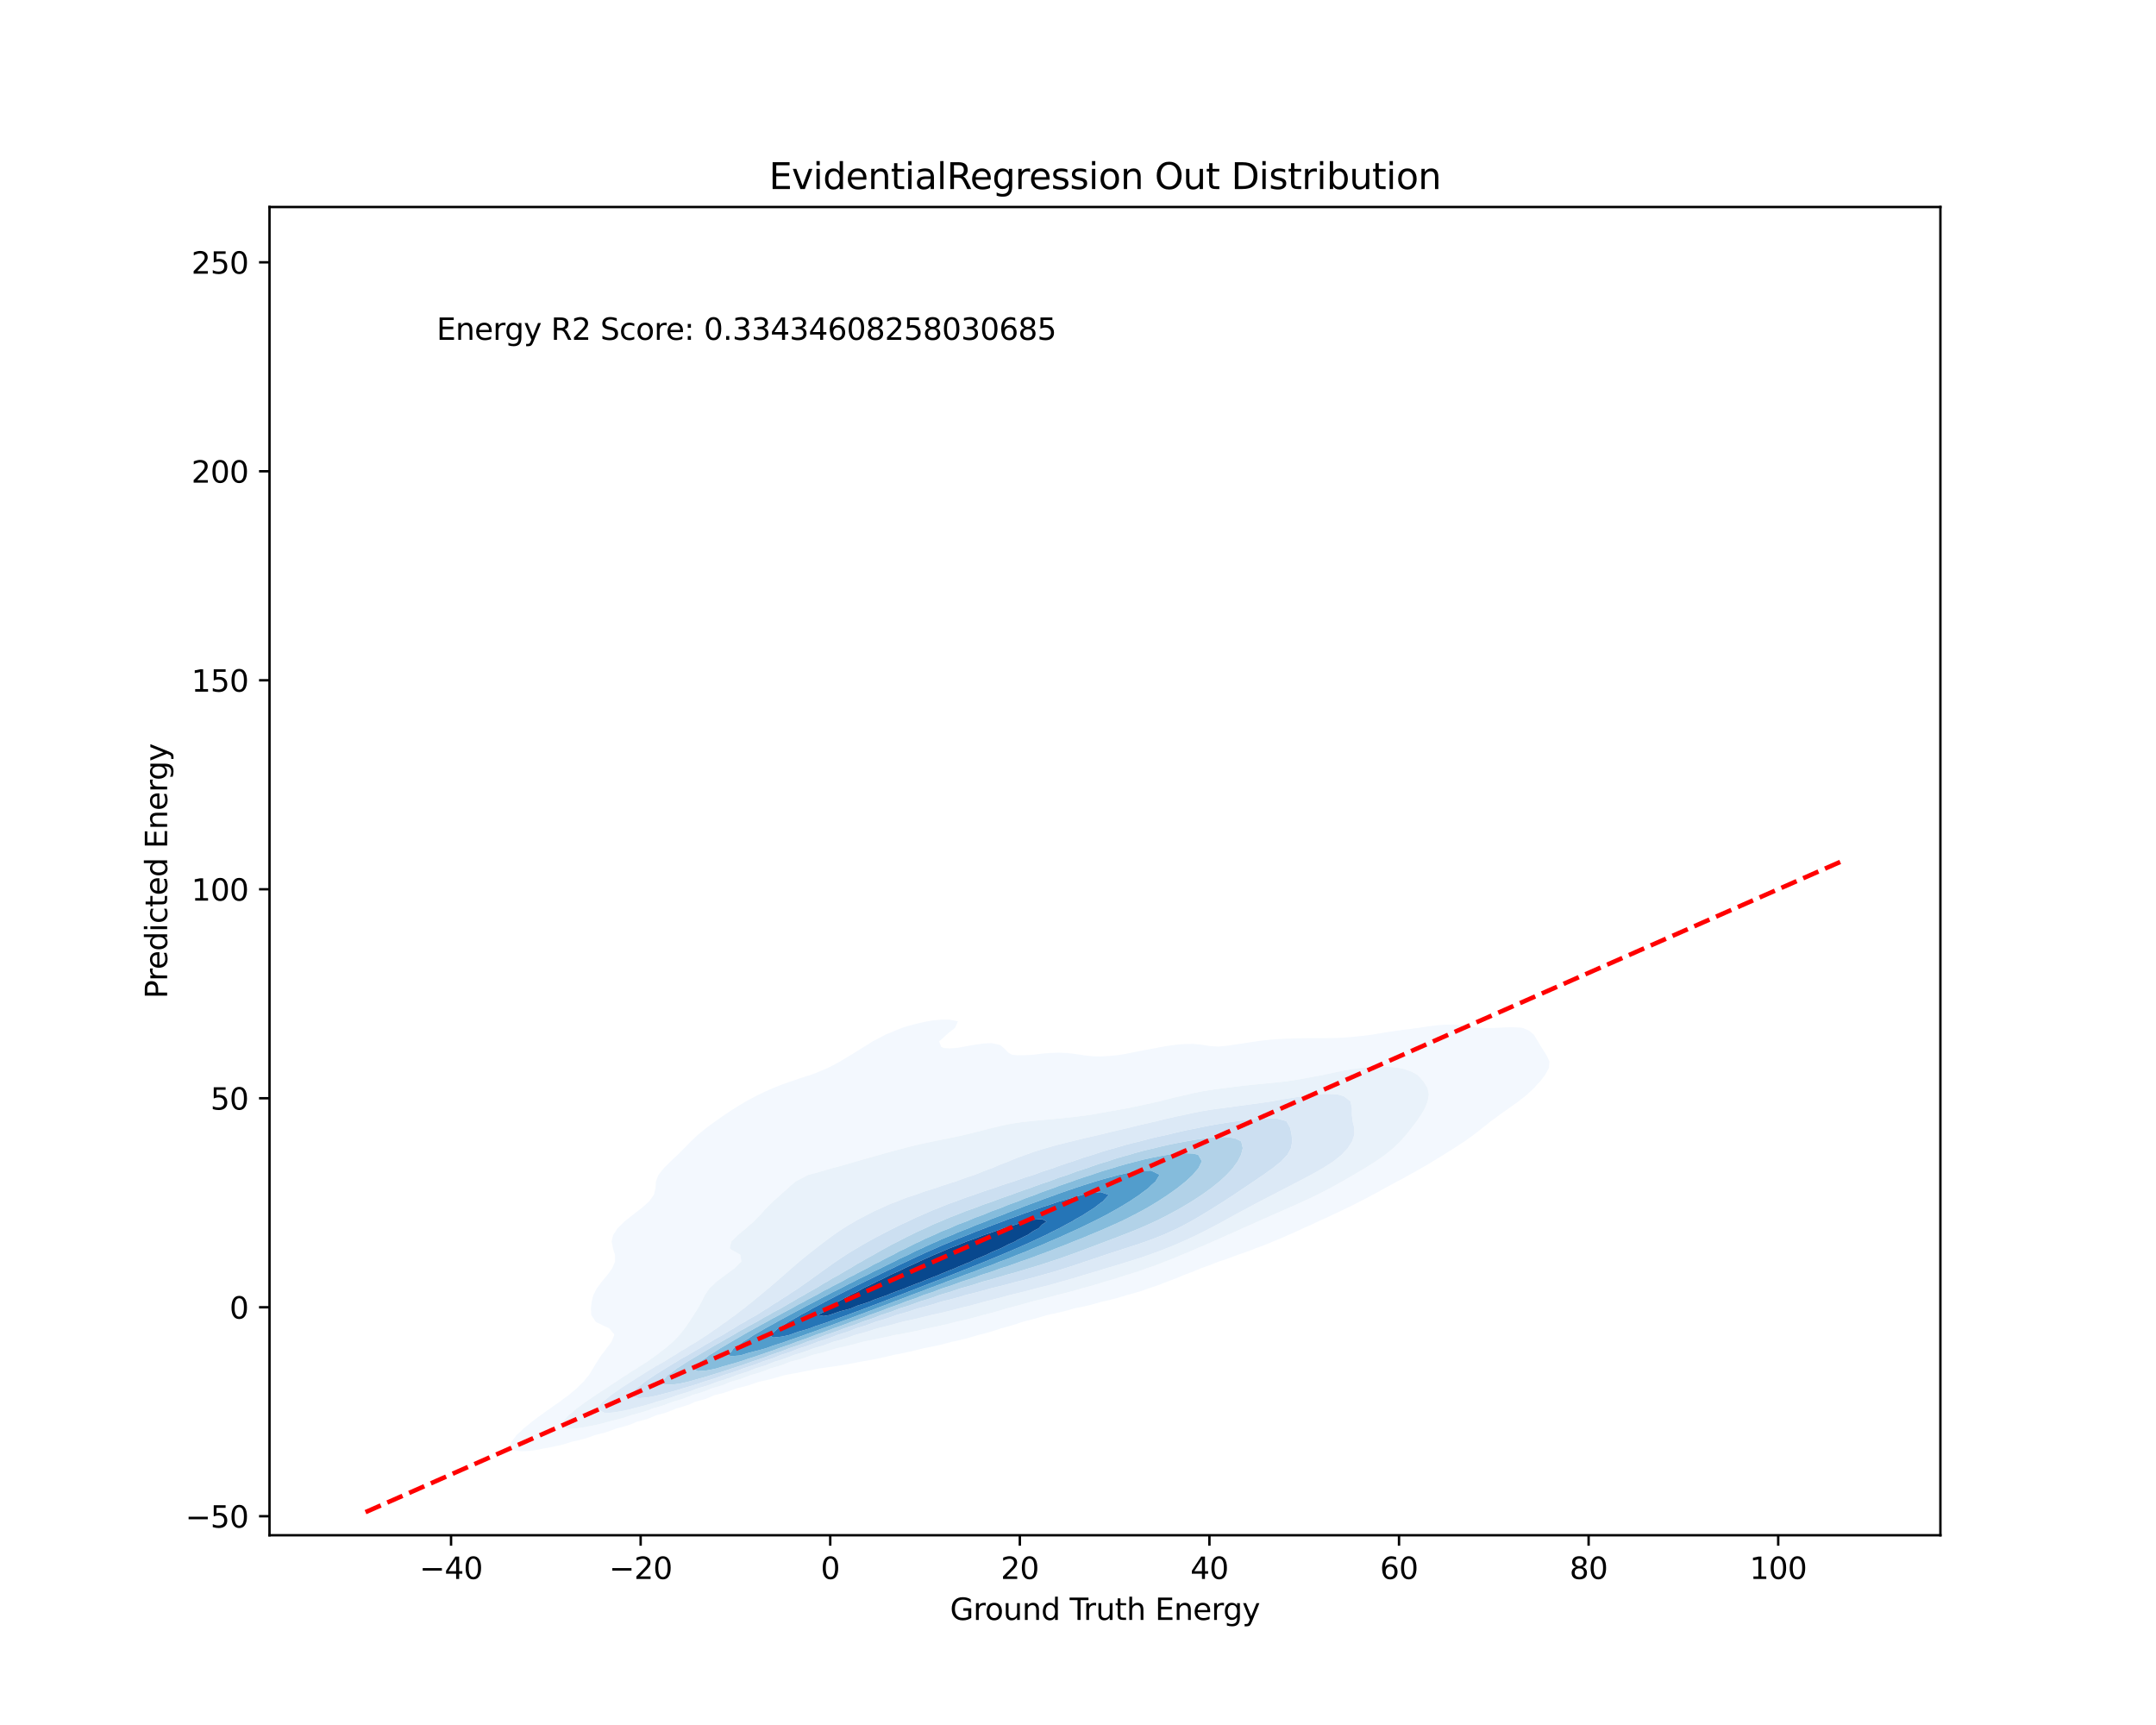 <?xml version="1.0" encoding="utf-8" standalone="no"?>
<!DOCTYPE svg PUBLIC "-//W3C//DTD SVG 1.1//EN"
  "http://www.w3.org/Graphics/SVG/1.1/DTD/svg11.dtd">
<svg xmlns:xlink="http://www.w3.org/1999/xlink" width="720pt" height="576pt" viewBox="0 0 720 576" xmlns="http://www.w3.org/2000/svg" version="1.1">
 <defs>
  <style type="text/css">*{stroke-linejoin: round; stroke-linecap: butt}</style>
 </defs>
 <g id="figure_1">
  <g id="patch_1">
   <path d="M 0 576 
L 720 576 
L 720 0 
L 0 0 
z
" style="fill: #ffffff"/>
  </g>
  <g id="axes_1">
   <g id="patch_2">
    <path d="M 90 512.64 
L 648 512.64 
L 648 69.12 
L 90 69.12 
z
" style="fill: #ffffff"/>
   </g>
   <g id="QuadContourSet_1">
    <path d="M 171.317 484.172 
L 174.121 484.596 
L 176.925 484.467 
L 179.729 484.08 
L 181.576 483.666 
L 182.533 483.505 
L 185.337 482.957 
L 188.141 482.308 
L 190.898 481.438 
L 190.945 481.428 
L 193.749 480.788 
L 196.553 479.992 
L 198.623 479.209 
L 199.357 479.034 
L 202.161 478.322 
L 204.965 477.328 
L 205.8 476.98 
L 207.769 476.501 
L 210.573 475.643 
L 212.681 474.751 
L 213.377 474.578 
L 216.181 473.82 
L 218.985 472.656 
L 219.283 472.523 
L 221.789 471.889 
L 224.593 470.853 
L 225.824 470.294 
L 227.397 469.887 
L 230.201 468.965 
L 232.202 468.065 
L 233.005 467.858 
L 235.809 467.066 
L 238.613 465.85 
L 238.646 465.836 
L 241.417 465.192 
L 244.221 464.248 
L 245.85 463.608 
L 247.025 463.341 
L 249.829 462.629 
L 252.633 461.66 
L 253.464 461.379 
L 255.437 460.972 
L 258.241 460.285 
L 261.045 459.455 
L 262.158 459.15 
L 263.849 458.848 
L 266.653 458.326 
L 269.457 457.761 
L 272.261 457.194 
L 273.732 456.921 
L 275.065 456.745 
L 277.869 456.358 
L 280.673 455.923 
L 283.477 455.443 
L 286.281 454.911 
L 287.327 454.693 
L 289.085 454.402 
L 291.889 453.887 
L 294.693 453.307 
L 297.497 452.645 
L 298.219 452.464 
L 300.302 452.064 
L 303.106 451.484 
L 305.91 450.835 
L 308.263 450.235 
L 308.714 450.149 
L 311.518 449.6 
L 314.322 448.975 
L 317.126 448.252 
L 317.998 448.006 
L 319.93 447.601 
L 322.734 446.931 
L 325.538 446.132 
L 326.651 445.778 
L 328.342 445.369 
L 331.146 444.603 
L 333.95 443.675 
L 334.313 443.549 
L 336.754 442.901 
L 339.558 442.048 
L 341.677 441.32 
L 342.362 441.142 
L 345.166 440.431 
L 347.97 439.633 
L 349.757 439.091 
L 350.774 438.872 
L 353.578 438.271 
L 356.382 437.581 
L 358.898 436.863 
L 359.186 436.804 
L 361.99 436.236 
L 364.794 435.56 
L 367.598 434.756 
L 368.015 434.634 
L 370.402 434.114 
L 373.206 433.398 
L 376.01 432.543 
L 376.428 432.405 
L 378.814 431.787 
L 381.618 430.914 
L 383.623 430.176 
L 384.422 429.933 
L 387.226 428.981 
L 389.767 427.948 
L 390.03 427.856 
L 392.834 426.829 
L 395.43 425.719 
L 395.638 425.642 
L 398.442 424.598 
L 401.066 423.49 
L 401.246 423.425 
L 404.05 422.435 
L 406.854 421.321 
L 407.005 421.262 
L 409.658 420.384 
L 412.462 419.344 
L 413.259 419.033 
L 415.266 418.365 
L 418.07 417.333 
L 419.369 416.804 
L 420.874 416.267 
L 423.678 415.173 
L 425.046 414.575 
L 426.482 414.012 
L 429.286 412.815 
L 430.295 412.347 
L 432.09 411.587 
L 434.894 410.286 
L 435.248 410.118 
L 437.698 409.044 
L 440.111 407.889 
L 440.503 407.711 
L 443.307 406.451 
L 444.964 405.66 
L 446.111 405.133 
L 448.915 403.794 
L 449.664 403.432 
L 451.719 402.449 
L 454.123 401.203 
L 454.523 400.998 
L 457.327 399.539 
L 458.37 398.974 
L 460.131 398.05 
L 462.425 396.745 
L 462.935 396.481 
L 465.739 394.975 
L 466.538 394.517 
L 468.543 393.498 
L 470.652 392.288 
L 471.347 391.921 
L 474.151 390.342 
L 474.627 390.059 
L 476.955 388.727 
L 478.447 387.83 
L 479.759 387.02 
L 482.072 385.602 
L 482.563 385.282 
L 485.367 383.523 
L 485.62 383.373 
L 488.171 381.717 
L 489.057 381.144 
L 490.975 379.782 
L 492.15 378.915 
L 493.779 377.664 
L 494.971 376.687 
L 496.583 375.451 
L 497.791 374.458 
L 499.387 373.308 
L 500.812 372.229 
L 502.191 371.27 
L 503.995 370 
L 504.995 369.271 
L 507.118 367.772 
L 507.799 367.203 
L 509.927 365.543 
L 510.603 364.87 
L 512.307 363.314 
L 513.407 362.045 
L 514.328 361.085 
L 516.056 358.857 
L 516.211 358.52 
L 517.267 356.628 
L 517.447 354.399 
L 516.357 352.17 
L 516.211 351.966 
L 514.921 349.942 
L 513.566 347.713 
L 513.407 347.441 
L 512.225 345.484 
L 510.603 344.125 
L 508.528 343.255 
L 507.799 343.133 
L 504.995 343.003 
L 502.191 343.084 
L 499.387 343.229 
L 498.333 343.255 
L 496.583 343.295 
L 495.551 343.255 
L 493.779 343.164 
L 490.975 342.768 
L 488.171 342.33 
L 485.367 342.107 
L 482.563 342.146 
L 479.759 342.376 
L 476.955 342.728 
L 474.151 343.16 
L 473.54 343.255 
L 471.347 343.53 
L 468.543 343.885 
L 465.739 344.269 
L 462.935 344.695 
L 460.131 345.158 
L 458.215 345.484 
L 457.327 345.598 
L 454.523 345.934 
L 451.719 346.23 
L 448.915 346.458 
L 446.111 346.597 
L 443.307 346.648 
L 440.503 346.648 
L 437.698 346.65 
L 434.894 346.683 
L 432.09 346.747 
L 429.286 346.844 
L 426.482 346.992 
L 423.678 347.214 
L 420.874 347.534 
L 419.672 347.713 
L 418.07 347.944 
L 415.266 348.366 
L 412.462 348.797 
L 409.658 349.206 
L 406.854 349.456 
L 404.05 349.296 
L 401.246 348.841 
L 398.442 348.577 
L 395.638 348.614 
L 392.834 348.846 
L 390.03 349.212 
L 387.226 349.702 
L 386.064 349.942 
L 384.422 350.248 
L 381.618 350.77 
L 378.814 351.313 
L 376.01 351.875 
L 374.4 352.17 
L 373.206 352.333 
L 370.402 352.61 
L 367.598 352.752 
L 364.794 352.692 
L 361.99 352.39 
L 360.594 352.17 
L 359.186 351.945 
L 356.382 351.619 
L 353.578 351.506 
L 350.774 351.587 
L 347.97 351.824 
L 345.233 352.17 
L 345.166 352.176 
L 342.362 352.358 
L 339.558 352.369 
L 337.92 352.17 
L 336.754 351.504 
L 335.231 349.942 
L 333.95 348.911 
L 331.146 348.302 
L 328.342 348.45 
L 325.538 348.849 
L 322.734 349.342 
L 319.93 349.85 
L 319.043 349.942 
L 317.126 350.093 
L 315.147 349.942 
L 314.322 349.555 
L 313.615 347.713 
L 314.322 347.138 
L 316.117 345.484 
L 317.126 344.631 
L 318.898 343.255 
L 319.909 341.027 
L 317.126 340.499 
L 314.322 340.483 
L 311.518 340.736 
L 309.763 341.027 
L 308.714 341.23 
L 305.91 341.87 
L 303.106 342.63 
L 301.131 343.255 
L 300.302 343.588 
L 297.497 344.743 
L 295.685 345.484 
L 294.693 346.041 
L 291.889 347.498 
L 291.462 347.713 
L 289.085 349.234 
L 287.875 349.942 
L 286.281 350.951 
L 284.328 352.17 
L 283.477 352.655 
L 280.673 354.38 
L 280.64 354.399 
L 277.869 355.879 
L 276.429 356.628 
L 275.065 357.185 
L 272.261 358.357 
L 270.965 358.857 
L 269.457 359.312 
L 266.653 360.234 
L 264.189 361.085 
L 263.849 361.186 
L 261.045 362.186 
L 258.241 363.297 
L 258.204 363.314 
L 255.437 364.534 
L 253.326 365.543 
L 252.633 365.883 
L 249.829 367.378 
L 249.128 367.772 
L 247.025 369.01 
L 245.453 370 
L 244.221 370.753 
L 242.062 372.229 
L 241.417 372.638 
L 238.841 374.458 
L 238.613 374.619 
L 235.809 376.687 
L 235.809 376.687 
L 233.066 378.915 
L 233.005 378.978 
L 230.683 381.144 
L 230.201 381.673 
L 228.539 383.373 
L 227.397 384.507 
L 226.321 385.602 
L 224.593 387.188 
L 223.947 387.83 
L 221.789 389.951 
L 221.685 390.059 
L 219.908 392.288 
L 219.046 394.517 
L 218.985 395.565 
L 218.911 396.745 
L 218.362 398.974 
L 216.749 401.203 
L 216.181 401.699 
L 214.235 403.432 
L 213.377 404.082 
L 211.323 405.66 
L 210.573 406.255 
L 208.527 407.889 
L 207.769 408.643 
L 206.257 410.118 
L 204.965 412.074 
L 204.772 412.347 
L 204.258 414.575 
L 204.7 416.804 
L 204.965 417.745 
L 205.385 419.033 
L 205.389 421.262 
L 204.965 422.258 
L 204.477 423.49 
L 202.856 425.719 
L 202.161 426.51 
L 200.99 427.948 
L 199.357 430.13 
L 199.323 430.176 
L 198.156 432.405 
L 197.59 434.634 
L 197.342 436.863 
L 197.451 439.091 
L 198.925 441.32 
L 199.357 441.597 
L 202.161 442.963 
L 203.445 443.549 
L 204.965 445.356 
L 205.15 445.778 
L 204.965 446.213 
L 204.212 448.006 
L 202.586 450.235 
L 202.161 450.802 
L 200.84 452.464 
L 199.39 454.693 
L 199.357 454.748 
L 198.039 456.921 
L 196.695 459.15 
L 196.553 459.31 
L 194.841 461.379 
L 193.749 462.413 
L 192.599 463.608 
L 190.945 464.936 
L 189.942 465.836 
L 188.141 467.108 
L 186.941 468.065 
L 185.337 469.127 
L 183.764 470.294 
L 182.533 471.117 
L 180.602 472.523 
L 179.729 473.155 
L 177.602 474.751 
L 176.925 475.315 
L 174.859 476.98 
L 174.121 477.729 
L 172.48 479.209 
L 171.317 480.771 
L 170.699 481.438 
L 170.397 483.666 
z
M 189.064 476.98 
L 188.141 476.222 
L 187.888 474.751 
L 188.141 474.525 
L 189.893 472.523 
L 190.945 471.724 
L 192.585 470.294 
L 193.749 469.468 
L 195.633 468.065 
L 196.553 467.426 
L 198.911 465.836 
L 199.357 465.526 
L 202.161 463.71 
L 202.317 463.608 
L 204.965 461.822 
L 205.691 461.379 
L 207.769 459.96 
L 209.146 459.15 
L 210.573 458.144 
L 212.653 456.921 
L 213.377 456.381 
L 216.12 454.693 
L 216.181 454.643 
L 218.985 452.626 
L 219.258 452.464 
L 221.789 450.475 
L 222.157 450.235 
L 224.593 448.129 
L 224.759 448.006 
L 226.918 445.778 
L 227.397 445.139 
L 228.663 443.549 
L 230.201 441.325 
L 230.205 441.32 
L 231.633 439.091 
L 233.005 436.976 
L 233.083 436.863 
L 234.292 434.634 
L 235.391 432.405 
L 235.809 431.807 
L 236.927 430.176 
L 238.613 428.594 
L 239.293 427.948 
L 241.417 426.351 
L 242.29 425.719 
L 244.221 424.25 
L 245.338 423.49 
L 247.025 421.739 
L 247.576 421.262 
L 247.226 419.033 
L 247.025 418.896 
L 244.221 417.294 
L 243.686 416.804 
L 244.198 414.575 
L 244.221 414.553 
L 246.456 412.347 
L 247.025 411.865 
L 249.158 410.118 
L 249.829 409.488 
L 251.724 407.889 
L 252.633 406.868 
L 253.896 405.66 
L 255.437 403.862 
L 255.889 403.432 
L 258.125 401.203 
L 258.241 401.071 
L 260.684 398.974 
L 261.045 398.564 
L 263.161 396.745 
L 263.849 396.06 
L 265.667 394.517 
L 266.653 393.996 
L 269.457 392.524 
L 269.955 392.288 
L 272.261 391.708 
L 275.065 390.9 
L 277.869 390.059 
L 277.869 390.059 
L 280.673 389.334 
L 283.477 388.529 
L 285.85 387.83 
L 286.281 387.72 
L 289.085 386.911 
L 291.889 386.121 
L 293.737 385.602 
L 294.693 385.329 
L 297.497 384.54 
L 300.302 383.797 
L 301.962 383.373 
L 303.106 383.062 
L 305.91 382.362 
L 308.714 381.734 
L 311.518 381.156 
L 311.575 381.144 
L 314.322 380.573 
L 317.126 380.013 
L 319.93 379.431 
L 322.208 378.915 
L 322.734 378.794 
L 325.538 378.106 
L 328.342 377.39 
L 331.075 376.687 
L 331.146 376.668 
L 333.95 375.994 
L 336.754 375.394 
L 339.558 374.906 
L 342.362 374.548 
L 343.29 374.458 
L 345.166 374.257 
L 347.97 373.997 
L 350.774 373.75 
L 353.578 373.494 
L 356.382 373.209 
L 359.186 372.89 
L 361.99 372.537 
L 364.207 372.229 
L 364.794 372.133 
L 367.598 371.624 
L 370.402 371.121 
L 373.206 370.628 
L 376.01 370.144 
L 376.801 370 
L 378.814 369.574 
L 381.618 368.967 
L 384.422 368.36 
L 387.154 367.772 
L 387.226 367.753 
L 390.03 367.009 
L 392.834 366.314 
L 395.638 365.684 
L 396.329 365.543 
L 398.442 365.03 
L 401.246 364.449 
L 404.05 363.974 
L 406.854 363.584 
L 409.093 363.314 
L 409.658 363.232 
L 412.462 362.86 
L 415.266 362.534 
L 418.07 362.238 
L 420.874 361.959 
L 423.678 361.685 
L 426.482 361.405 
L 429.286 361.113 
L 429.506 361.085 
L 432.09 360.699 
L 434.894 360.217 
L 437.698 359.705 
L 440.503 359.185 
L 442.212 358.857 
L 443.307 358.607 
L 446.111 357.993 
L 448.915 357.446 
L 451.719 356.965 
L 454.096 356.628 
L 454.523 356.562 
L 457.327 356.28 
L 460.131 356.151 
L 462.935 356.185 
L 465.739 356.396 
L 467.385 356.628 
L 468.543 356.86 
L 471.347 357.808 
L 473.27 358.857 
L 474.151 359.694 
L 475.383 361.085 
L 476.734 363.314 
L 476.955 364.333 
L 477.171 365.543 
L 476.955 366.704 
L 476.776 367.772 
L 475.885 370 
L 474.604 372.229 
L 474.151 372.854 
L 473.083 374.458 
L 471.364 376.687 
L 471.347 376.706 
L 469.609 378.915 
L 468.543 380.072 
L 467.643 381.144 
L 465.739 382.948 
L 465.326 383.373 
L 462.935 385.293 
L 462.571 385.602 
L 460.131 387.298 
L 459.382 387.83 
L 457.327 389.126 
L 455.84 390.059 
L 454.523 390.848 
L 452.071 392.288 
L 451.719 392.494 
L 448.915 394.114 
L 448.202 394.517 
L 446.111 395.698 
L 444.17 396.745 
L 443.307 397.211 
L 440.503 398.643 
L 439.83 398.974 
L 437.698 400.023 
L 435.114 401.203 
L 434.894 401.308 
L 432.09 402.59 
L 430.121 403.432 
L 429.286 403.816 
L 426.482 405.049 
L 425.038 405.66 
L 423.678 406.284 
L 420.874 407.509 
L 420.001 407.889 
L 418.07 408.784 
L 415.266 409.995 
L 414.993 410.118 
L 412.462 411.304 
L 410.014 412.347 
L 409.658 412.507 
L 406.854 413.796 
L 405 414.575 
L 404.05 415.006 
L 401.246 416.238 
L 399.865 416.804 
L 398.442 417.45 
L 395.638 418.623 
L 394.591 419.033 
L 392.834 419.815 
L 390.03 420.914 
L 389.065 421.262 
L 387.226 422.031 
L 384.422 423.043 
L 383.038 423.49 
L 381.618 424.031 
L 378.814 424.977 
L 376.291 425.719 
L 376.01 425.817 
L 373.206 426.749 
L 370.402 427.571 
L 369.056 427.948 
L 367.598 428.419 
L 364.794 429.264 
L 361.99 430.025 
L 361.411 430.176 
L 359.186 430.842 
L 356.382 431.602 
L 353.578 432.289 
L 353.095 432.405 
L 350.774 433.053 
L 347.97 433.784 
L 345.166 434.469 
L 344.49 434.634 
L 342.362 435.254 
L 339.558 436.032 
L 336.754 436.764 
L 336.371 436.863 
L 333.95 437.599 
L 331.146 438.384 
L 328.342 439.091 
L 328.342 439.091 
L 325.538 439.89 
L 322.734 440.601 
L 319.93 441.237 
L 319.549 441.32 
L 317.126 441.946 
L 314.322 442.603 
L 311.518 443.199 
L 309.757 443.549 
L 308.714 443.8 
L 305.91 444.434 
L 303.106 445.01 
L 300.302 445.535 
L 298.922 445.778 
L 297.497 446.094 
L 294.693 446.714 
L 291.889 447.307 
L 289.085 447.851 
L 288.307 448.006 
L 286.281 448.554 
L 283.477 449.298 
L 280.673 449.942 
L 279.321 450.235 
L 277.869 450.687 
L 275.065 451.541 
L 272.261 452.234 
L 271.298 452.464 
L 269.457 453.125 
L 266.653 454.027 
L 263.942 454.693 
L 263.849 454.728 
L 261.045 455.858 
L 258.241 456.675 
L 257.328 456.921 
L 255.437 457.706 
L 252.633 458.642 
L 250.734 459.15 
L 249.829 459.527 
L 247.025 460.587 
L 244.221 461.343 
L 244.091 461.379 
L 241.417 462.506 
L 238.613 463.348 
L 237.682 463.608 
L 235.809 464.405 
L 233.005 465.34 
L 231.226 465.836 
L 230.201 466.276 
L 227.397 467.304 
L 224.656 468.065 
L 224.593 468.092 
L 221.789 469.21 
L 218.985 470.03 
L 218.023 470.294 
L 216.181 471.011 
L 213.377 471.874 
L 210.913 472.523 
L 210.573 472.65 
L 207.769 473.565 
L 204.965 474.29 
L 203.063 474.751 
L 202.161 475.037 
L 199.357 475.736 
L 196.553 476.293 
L 193.749 476.787 
L 192.067 476.98 
L 190.945 477.107 
z
" clip-path="url(#p0ea19b3e92)" style="fill: #f3f8fe"/>
    <path d="M 190.945 477.107 
L 192.067 476.98 
L 193.749 476.787 
L 196.553 476.293 
L 199.357 475.736 
L 202.161 475.037 
L 203.063 474.751 
L 204.965 474.29 
L 207.769 473.565 
L 210.573 472.65 
L 210.913 472.523 
L 213.377 471.874 
L 216.181 471.011 
L 218.023 470.294 
L 218.985 470.03 
L 221.789 469.21 
L 224.593 468.092 
L 224.656 468.065 
L 227.397 467.304 
L 230.201 466.276 
L 231.226 465.836 
L 233.005 465.34 
L 235.809 464.405 
L 237.682 463.608 
L 238.613 463.348 
L 241.417 462.506 
L 244.091 461.379 
L 244.221 461.343 
L 247.025 460.587 
L 249.829 459.527 
L 250.734 459.15 
L 252.633 458.642 
L 255.437 457.706 
L 257.328 456.921 
L 258.241 456.675 
L 261.045 455.858 
L 263.849 454.728 
L 263.942 454.693 
L 266.653 454.027 
L 269.457 453.125 
L 271.298 452.464 
L 272.261 452.234 
L 275.065 451.541 
L 277.869 450.687 
L 279.321 450.235 
L 280.673 449.942 
L 283.477 449.298 
L 286.281 448.554 
L 288.307 448.006 
L 289.085 447.851 
L 291.889 447.307 
L 294.693 446.714 
L 297.497 446.094 
L 298.922 445.778 
L 300.302 445.535 
L 303.106 445.01 
L 305.91 444.434 
L 308.714 443.8 
L 309.757 443.549 
L 311.518 443.199 
L 314.322 442.603 
L 317.126 441.946 
L 319.549 441.32 
L 319.93 441.237 
L 322.734 440.601 
L 325.538 439.89 
L 328.342 439.091 
L 328.342 439.091 
L 331.146 438.384 
L 333.95 437.599 
L 336.371 436.863 
L 336.754 436.764 
L 339.558 436.032 
L 342.362 435.254 
L 344.49 434.634 
L 345.166 434.469 
L 347.97 433.784 
L 350.774 433.053 
L 353.095 432.405 
L 353.578 432.289 
L 356.382 431.602 
L 359.186 430.842 
L 361.411 430.176 
L 361.99 430.025 
L 364.794 429.264 
L 367.598 428.419 
L 369.056 427.948 
L 370.402 427.571 
L 373.206 426.749 
L 376.01 425.817 
L 376.291 425.719 
L 378.814 424.977 
L 381.618 424.031 
L 383.038 423.49 
L 384.422 423.043 
L 387.226 422.031 
L 389.065 421.262 
L 390.03 420.914 
L 392.834 419.815 
L 394.591 419.033 
L 395.638 418.623 
L 398.442 417.45 
L 399.865 416.804 
L 401.246 416.238 
L 404.05 415.006 
L 405 414.575 
L 406.854 413.796 
L 409.658 412.507 
L 410.014 412.347 
L 412.462 411.304 
L 414.993 410.118 
L 415.266 409.995 
L 418.07 408.784 
L 420.001 407.889 
L 420.874 407.509 
L 423.678 406.284 
L 425.038 405.66 
L 426.482 405.049 
L 429.286 403.816 
L 430.121 403.432 
L 432.09 402.59 
L 434.894 401.308 
L 435.114 401.203 
L 437.698 400.023 
L 439.83 398.974 
L 440.503 398.643 
L 443.307 397.211 
L 444.17 396.745 
L 446.111 395.698 
L 448.202 394.517 
L 448.915 394.114 
L 451.719 392.494 
L 452.071 392.288 
L 454.523 390.848 
L 455.84 390.059 
L 457.327 389.126 
L 459.382 387.83 
L 460.131 387.298 
L 462.571 385.602 
L 462.935 385.293 
L 465.326 383.373 
L 465.739 382.948 
L 467.643 381.144 
L 468.543 380.072 
L 469.609 378.915 
L 471.347 376.706 
L 471.364 376.687 
L 473.083 374.458 
L 474.151 372.854 
L 474.604 372.229 
L 475.885 370 
L 476.776 367.772 
L 476.955 366.704 
L 477.171 365.543 
L 476.955 364.333 
L 476.734 363.314 
L 475.383 361.085 
L 474.151 359.694 
L 473.27 358.857 
L 471.347 357.808 
L 468.543 356.86 
L 467.385 356.628 
L 465.739 356.396 
L 462.935 356.185 
L 460.131 356.151 
L 457.327 356.28 
L 454.523 356.562 
L 454.096 356.628 
L 451.719 356.965 
L 448.915 357.446 
L 446.111 357.993 
L 443.307 358.607 
L 442.212 358.857 
L 440.503 359.185 
L 437.698 359.705 
L 434.894 360.217 
L 432.09 360.699 
L 429.506 361.085 
L 429.286 361.113 
L 426.482 361.405 
L 423.678 361.685 
L 420.874 361.959 
L 418.07 362.238 
L 415.266 362.534 
L 412.462 362.86 
L 409.658 363.232 
L 409.093 363.314 
L 406.854 363.584 
L 404.05 363.974 
L 401.246 364.449 
L 398.442 365.03 
L 396.329 365.543 
L 395.638 365.684 
L 392.834 366.314 
L 390.03 367.009 
L 387.226 367.753 
L 387.154 367.772 
L 384.422 368.36 
L 381.618 368.967 
L 378.814 369.574 
L 376.801 370 
L 376.01 370.144 
L 373.206 370.628 
L 370.402 371.121 
L 367.598 371.624 
L 364.794 372.133 
L 364.207 372.229 
L 361.99 372.537 
L 359.186 372.89 
L 356.382 373.209 
L 353.578 373.494 
L 350.774 373.75 
L 347.97 373.997 
L 345.166 374.257 
L 343.29 374.458 
L 342.362 374.548 
L 339.558 374.906 
L 336.754 375.394 
L 333.95 375.994 
L 331.146 376.668 
L 331.075 376.687 
L 328.342 377.39 
L 325.538 378.106 
L 322.734 378.794 
L 322.208 378.915 
L 319.93 379.431 
L 317.126 380.013 
L 314.322 380.573 
L 311.575 381.144 
L 311.518 381.156 
L 308.714 381.734 
L 305.91 382.362 
L 303.106 383.062 
L 301.962 383.373 
L 300.302 383.797 
L 297.497 384.54 
L 294.693 385.329 
L 293.737 385.602 
L 291.889 386.121 
L 289.085 386.911 
L 286.281 387.72 
L 285.85 387.83 
L 283.477 388.529 
L 280.673 389.334 
L 277.869 390.059 
L 277.869 390.059 
L 275.065 390.9 
L 272.261 391.708 
L 269.955 392.288 
L 269.457 392.524 
L 266.653 393.996 
L 265.667 394.517 
L 263.849 396.06 
L 263.161 396.745 
L 261.045 398.564 
L 260.684 398.974 
L 258.241 401.071 
L 258.125 401.203 
L 255.889 403.432 
L 255.437 403.862 
L 253.896 405.66 
L 252.633 406.868 
L 251.724 407.889 
L 249.829 409.488 
L 249.158 410.118 
L 247.025 411.865 
L 246.456 412.347 
L 244.221 414.553 
L 244.198 414.575 
L 243.686 416.804 
L 244.221 417.294 
L 247.025 418.896 
L 247.226 419.033 
L 247.576 421.262 
L 247.025 421.739 
L 245.338 423.49 
L 244.221 424.25 
L 242.29 425.719 
L 241.417 426.351 
L 239.293 427.948 
L 238.613 428.594 
L 236.927 430.176 
L 235.809 431.807 
L 235.391 432.405 
L 234.292 434.634 
L 233.083 436.863 
L 233.005 436.976 
L 231.633 439.091 
L 230.205 441.32 
L 230.201 441.325 
L 228.663 443.549 
L 227.397 445.139 
L 226.918 445.778 
L 224.759 448.006 
L 224.593 448.129 
L 222.157 450.235 
L 221.789 450.475 
L 219.258 452.464 
L 218.985 452.626 
L 216.181 454.643 
L 216.12 454.693 
L 213.377 456.381 
L 212.653 456.921 
L 210.573 458.144 
L 209.146 459.15 
L 207.769 459.96 
L 205.691 461.379 
L 204.965 461.822 
L 202.317 463.608 
L 202.161 463.71 
L 199.357 465.526 
L 198.911 465.836 
L 196.553 467.426 
L 195.633 468.065 
L 193.749 469.468 
L 192.585 470.294 
L 190.945 471.724 
L 189.893 472.523 
L 188.141 474.525 
L 187.888 474.751 
L 188.141 476.222 
L 189.064 476.98 
z
M 199.274 470.294 
L 199.357 470.222 
L 201.263 468.065 
L 202.161 467.41 
L 204.035 465.836 
L 204.965 465.207 
L 207.226 463.608 
L 207.769 463.252 
L 210.573 461.461 
L 210.692 461.379 
L 213.377 459.667 
L 214.209 459.15 
L 216.181 457.897 
L 217.871 456.921 
L 218.985 456.202 
L 221.709 454.693 
L 221.789 454.639 
L 224.593 452.881 
L 225.361 452.464 
L 227.397 451.125 
L 229.031 450.235 
L 230.201 449.423 
L 232.692 448.006 
L 233.005 447.775 
L 235.809 445.954 
L 236.123 445.778 
L 238.613 443.997 
L 239.375 443.549 
L 241.417 442.016 
L 242.534 441.32 
L 244.221 439.996 
L 245.575 439.091 
L 247.025 437.912 
L 248.477 436.863 
L 249.829 435.737 
L 251.258 434.634 
L 252.633 433.476 
L 253.968 432.405 
L 255.437 431.16 
L 256.641 430.176 
L 258.241 428.802 
L 259.262 427.948 
L 261.045 426.38 
L 261.807 425.719 
L 263.849 423.911 
L 264.326 423.49 
L 266.653 421.495 
L 266.928 421.262 
L 269.457 419.198 
L 269.668 419.033 
L 272.261 416.985 
L 272.509 416.804 
L 275.065 414.815 
L 275.41 414.575 
L 277.869 412.721 
L 278.428 412.347 
L 280.673 410.773 
L 281.722 410.118 
L 283.477 408.991 
L 285.428 407.889 
L 286.281 407.375 
L 289.085 405.898 
L 289.577 405.66 
L 291.889 404.435 
L 294.209 403.432 
L 294.693 403.189 
L 297.497 401.933 
L 299.473 401.203 
L 300.302 400.85 
L 303.106 399.774 
L 305.624 398.974 
L 305.91 398.868 
L 308.714 397.848 
L 311.518 396.993 
L 312.322 396.745 
L 314.322 396.028 
L 317.126 395.122 
L 319.113 394.517 
L 319.93 394.21 
L 322.734 393.193 
L 325.52 392.288 
L 325.538 392.281 
L 328.342 391.122 
L 331.146 390.11 
L 331.285 390.059 
L 333.95 388.894 
L 336.754 387.833 
L 336.76 387.83 
L 339.558 386.658 
L 342.362 385.652 
L 342.51 385.602 
L 345.166 384.64 
L 347.97 383.761 
L 349.311 383.373 
L 350.774 382.937 
L 353.578 382.17 
L 356.382 381.47 
L 357.748 381.144 
L 359.186 380.786 
L 361.99 380.101 
L 364.794 379.447 
L 367.159 378.915 
L 367.598 378.809 
L 370.402 378.109 
L 373.206 377.44 
L 376.01 376.805 
L 376.537 376.687 
L 378.814 376.111 
L 381.618 375.432 
L 384.422 374.786 
L 385.906 374.458 
L 387.226 374.127 
L 390.03 373.446 
L 392.834 372.807 
L 395.638 372.229 
L 395.638 372.229 
L 398.442 371.61 
L 401.246 371.059 
L 404.05 370.587 
L 406.854 370.196 
L 408.495 370 
L 409.658 369.831 
L 412.462 369.443 
L 415.266 369.066 
L 418.07 368.691 
L 420.874 368.307 
L 423.678 367.904 
L 424.529 367.772 
L 426.482 367.412 
L 429.286 366.928 
L 432.09 366.484 
L 434.894 366.074 
L 437.698 365.701 
L 439.243 365.543 
L 440.503 365.409 
L 443.307 365.281 
L 446.111 365.388 
L 447.14 365.543 
L 448.915 366.132 
L 451.008 367.772 
L 451.471 370 
L 451.46 372.229 
L 451.719 374.39 
L 451.728 374.458 
L 452.281 376.687 
L 452.288 378.915 
L 451.719 380.544 
L 451.53 381.144 
L 450.115 383.373 
L 448.915 384.649 
L 448.05 385.602 
L 446.111 387.139 
L 445.255 387.83 
L 443.307 389.077 
L 441.778 390.059 
L 440.503 390.78 
L 437.809 392.288 
L 437.698 392.347 
L 434.894 393.832 
L 433.607 394.517 
L 432.09 395.298 
L 429.294 396.745 
L 429.286 396.749 
L 426.482 398.198 
L 425.021 398.974 
L 423.678 399.65 
L 420.874 401.105 
L 420.697 401.203 
L 418.07 402.584 
L 416.515 403.432 
L 415.266 404.088 
L 412.462 405.606 
L 412.368 405.66 
L 409.658 407.148 
L 408.332 407.889 
L 406.854 408.676 
L 404.123 410.118 
L 404.05 410.155 
L 401.246 411.589 
L 399.714 412.347 
L 398.442 412.96 
L 395.638 414.244 
L 394.89 414.575 
L 392.834 415.489 
L 390.03 416.629 
L 389.576 416.804 
L 387.226 417.745 
L 384.422 418.752 
L 383.587 419.033 
L 381.618 419.736 
L 378.814 420.644 
L 376.772 421.262 
L 376.01 421.511 
L 373.206 422.383 
L 370.402 423.207 
L 369.428 423.49 
L 367.598 424.067 
L 364.794 424.922 
L 362.022 425.719 
L 361.99 425.729 
L 359.186 426.615 
L 356.382 427.424 
L 354.433 427.948 
L 353.578 428.203 
L 350.774 429.006 
L 347.97 429.729 
L 346.11 430.176 
L 345.166 430.438 
L 342.362 431.185 
L 339.558 431.879 
L 337.311 432.405 
L 336.754 432.56 
L 333.95 433.334 
L 331.146 434.061 
L 328.797 434.634 
L 328.342 434.765 
L 325.538 435.56 
L 322.734 436.285 
L 320.289 436.863 
L 319.93 436.961 
L 317.126 437.707 
L 314.322 438.386 
L 311.518 438.992 
L 311.043 439.091 
L 308.714 439.679 
L 305.91 440.36 
L 303.106 440.983 
L 301.507 441.32 
L 300.302 441.645 
L 297.497 442.44 
L 294.693 443.153 
L 293.026 443.549 
L 291.889 443.911 
L 289.085 444.824 
L 286.281 445.573 
L 285.503 445.778 
L 283.477 446.517 
L 280.673 447.41 
L 278.388 448.006 
L 277.869 448.198 
L 275.065 449.247 
L 272.261 450.048 
L 271.598 450.235 
L 269.457 451.095 
L 266.653 452.013 
L 265.081 452.464 
L 263.849 452.973 
L 261.045 454.005 
L 258.665 454.693 
L 258.241 454.871 
L 255.437 456.001 
L 252.633 456.834 
L 252.342 456.921 
L 249.829 457.971 
L 247.025 458.855 
L 246.028 459.15 
L 244.221 459.898 
L 241.417 460.84 
L 239.576 461.379 
L 238.613 461.775 
L 235.809 462.786 
L 233.005 463.6 
L 232.978 463.608 
L 230.201 464.678 
L 227.397 465.524 
L 226.323 465.836 
L 224.593 466.489 
L 221.789 467.36 
L 219.292 468.065 
L 218.985 468.177 
L 216.181 469.056 
L 213.377 469.791 
L 211.41 470.294 
L 210.573 470.541 
L 207.769 471.163 
L 204.965 471.627 
L 202.161 471.881 
L 199.357 470.512 
z
" clip-path="url(#p0ea19b3e92)" style="fill: #e9f2fa"/>
    <path d="M 199.357 470.512 
L 202.161 471.881 
L 204.965 471.627 
L 207.769 471.163 
L 210.573 470.541 
L 211.41 470.294 
L 213.377 469.791 
L 216.181 469.056 
L 218.985 468.177 
L 219.292 468.065 
L 221.789 467.36 
L 224.593 466.489 
L 226.323 465.836 
L 227.397 465.524 
L 230.201 464.678 
L 232.978 463.608 
L 233.005 463.6 
L 235.809 462.786 
L 238.613 461.775 
L 239.576 461.379 
L 241.417 460.84 
L 244.221 459.898 
L 246.028 459.15 
L 247.025 458.855 
L 249.829 457.971 
L 252.342 456.921 
L 252.633 456.834 
L 255.437 456.001 
L 258.241 454.871 
L 258.665 454.693 
L 261.045 454.005 
L 263.849 452.973 
L 265.081 452.464 
L 266.653 452.013 
L 269.457 451.095 
L 271.598 450.235 
L 272.261 450.048 
L 275.065 449.247 
L 277.869 448.198 
L 278.388 448.006 
L 280.673 447.41 
L 283.477 446.517 
L 285.503 445.778 
L 286.281 445.573 
L 289.085 444.824 
L 291.889 443.911 
L 293.026 443.549 
L 294.693 443.153 
L 297.497 442.44 
L 300.302 441.645 
L 301.507 441.32 
L 303.106 440.983 
L 305.91 440.36 
L 308.714 439.679 
L 311.043 439.091 
L 311.518 438.992 
L 314.322 438.386 
L 317.126 437.707 
L 319.93 436.961 
L 320.289 436.863 
L 322.734 436.285 
L 325.538 435.56 
L 328.342 434.765 
L 328.797 434.634 
L 331.146 434.061 
L 333.95 433.334 
L 336.754 432.56 
L 337.311 432.405 
L 339.558 431.879 
L 342.362 431.185 
L 345.166 430.438 
L 346.11 430.176 
L 347.97 429.729 
L 350.774 429.006 
L 353.578 428.203 
L 354.433 427.948 
L 356.382 427.424 
L 359.186 426.615 
L 361.99 425.729 
L 362.022 425.719 
L 364.794 424.922 
L 367.598 424.067 
L 369.428 423.49 
L 370.402 423.207 
L 373.206 422.383 
L 376.01 421.511 
L 376.772 421.262 
L 378.814 420.644 
L 381.618 419.736 
L 383.587 419.033 
L 384.422 418.752 
L 387.226 417.745 
L 389.576 416.804 
L 390.03 416.629 
L 392.834 415.489 
L 394.89 414.575 
L 395.638 414.244 
L 398.442 412.96 
L 399.714 412.347 
L 401.246 411.589 
L 404.05 410.155 
L 404.123 410.118 
L 406.854 408.676 
L 408.332 407.889 
L 409.658 407.148 
L 412.368 405.66 
L 412.462 405.606 
L 415.266 404.088 
L 416.515 403.432 
L 418.07 402.584 
L 420.697 401.203 
L 420.874 401.105 
L 423.678 399.65 
L 425.021 398.974 
L 426.482 398.198 
L 429.286 396.749 
L 429.294 396.745 
L 432.09 395.298 
L 433.607 394.517 
L 434.894 393.832 
L 437.698 392.347 
L 437.809 392.288 
L 440.503 390.78 
L 441.778 390.059 
L 443.307 389.077 
L 445.255 387.83 
L 446.111 387.139 
L 448.05 385.602 
L 448.915 384.649 
L 450.115 383.373 
L 451.53 381.144 
L 451.719 380.544 
L 452.288 378.915 
L 452.281 376.687 
L 451.728 374.458 
L 451.719 374.39 
L 451.46 372.229 
L 451.471 370 
L 451.008 367.772 
L 448.915 366.132 
L 447.14 365.543 
L 446.111 365.388 
L 443.307 365.281 
L 440.503 365.409 
L 439.243 365.543 
L 437.698 365.701 
L 434.894 366.074 
L 432.09 366.484 
L 429.286 366.928 
L 426.482 367.412 
L 424.529 367.772 
L 423.678 367.904 
L 420.874 368.307 
L 418.07 368.691 
L 415.266 369.066 
L 412.462 369.443 
L 409.658 369.831 
L 408.495 370 
L 406.854 370.196 
L 404.05 370.587 
L 401.246 371.059 
L 398.442 371.61 
L 395.638 372.229 
L 395.638 372.229 
L 392.834 372.807 
L 390.03 373.446 
L 387.226 374.127 
L 385.906 374.458 
L 384.422 374.786 
L 381.618 375.432 
L 378.814 376.111 
L 376.537 376.687 
L 376.01 376.805 
L 373.206 377.44 
L 370.402 378.109 
L 367.598 378.809 
L 367.159 378.915 
L 364.794 379.447 
L 361.99 380.101 
L 359.186 380.786 
L 357.748 381.144 
L 356.382 381.47 
L 353.578 382.17 
L 350.774 382.937 
L 349.311 383.373 
L 347.97 383.761 
L 345.166 384.64 
L 342.51 385.602 
L 342.362 385.652 
L 339.558 386.658 
L 336.76 387.83 
L 336.754 387.833 
L 333.95 388.894 
L 331.285 390.059 
L 331.146 390.11 
L 328.342 391.122 
L 325.538 392.281 
L 325.52 392.288 
L 322.734 393.193 
L 319.93 394.21 
L 319.113 394.517 
L 317.126 395.122 
L 314.322 396.028 
L 312.322 396.745 
L 311.518 396.993 
L 308.714 397.848 
L 305.91 398.868 
L 305.624 398.974 
L 303.106 399.774 
L 300.302 400.85 
L 299.473 401.203 
L 297.497 401.933 
L 294.693 403.189 
L 294.209 403.432 
L 291.889 404.435 
L 289.577 405.66 
L 289.085 405.898 
L 286.281 407.375 
L 285.428 407.889 
L 283.477 408.991 
L 281.722 410.118 
L 280.673 410.773 
L 278.428 412.347 
L 277.869 412.721 
L 275.41 414.575 
L 275.065 414.815 
L 272.509 416.804 
L 272.261 416.985 
L 269.668 419.033 
L 269.457 419.198 
L 266.928 421.262 
L 266.653 421.495 
L 264.326 423.49 
L 263.849 423.911 
L 261.807 425.719 
L 261.045 426.38 
L 259.262 427.948 
L 258.241 428.802 
L 256.641 430.176 
L 255.437 431.16 
L 253.968 432.405 
L 252.633 433.476 
L 251.258 434.634 
L 249.829 435.737 
L 248.477 436.863 
L 247.025 437.912 
L 245.575 439.091 
L 244.221 439.996 
L 242.534 441.32 
L 241.417 442.016 
L 239.375 443.549 
L 238.613 443.997 
L 236.123 445.778 
L 235.809 445.954 
L 233.005 447.775 
L 232.692 448.006 
L 230.201 449.423 
L 229.031 450.235 
L 227.397 451.125 
L 225.361 452.464 
L 224.593 452.881 
L 221.789 454.639 
L 221.709 454.693 
L 218.985 456.202 
L 217.871 456.921 
L 216.181 457.897 
L 214.209 459.15 
L 213.377 459.667 
L 210.692 461.379 
L 210.573 461.461 
L 207.769 463.252 
L 207.226 463.608 
L 204.965 465.207 
L 204.035 465.836 
L 202.161 467.41 
L 201.263 468.065 
L 199.357 470.222 
L 199.274 470.294 
z
M 210.432 465.836 
L 210.573 465.719 
L 212.453 463.608 
L 213.377 462.972 
L 215.334 461.379 
L 216.181 460.837 
L 218.65 459.15 
L 218.985 458.941 
L 221.789 457.205 
L 222.21 456.921 
L 224.593 455.471 
L 225.894 454.693 
L 227.397 453.777 
L 229.761 452.464 
L 230.201 452.189 
L 233.005 450.57 
L 233.61 450.235 
L 235.809 448.875 
L 237.418 448.006 
L 238.613 447.241 
L 241.322 445.778 
L 241.417 445.715 
L 244.221 443.98 
L 245.034 443.549 
L 247.025 442.271 
L 248.825 441.32 
L 249.829 440.654 
L 252.633 439.119 
L 252.687 439.091 
L 255.437 437.305 
L 256.264 436.863 
L 258.241 435.515 
L 259.789 434.634 
L 261.045 433.74 
L 263.23 432.405 
L 263.849 431.95 
L 266.581 430.176 
L 266.653 430.122 
L 269.457 428.141 
L 269.771 427.948 
L 272.261 426.129 
L 272.895 425.719 
L 275.065 424.107 
L 275.99 423.49 
L 277.869 422.113 
L 279.143 421.262 
L 280.673 420.198 
L 282.484 419.033 
L 283.477 418.391 
L 286.114 416.804 
L 286.281 416.703 
L 289.085 415.057 
L 289.968 414.575 
L 291.889 413.49 
L 294.112 412.347 
L 294.693 412.03 
L 297.497 410.582 
L 298.465 410.118 
L 300.302 409.175 
L 303.106 407.889 
L 303.106 407.889 
L 305.91 406.533 
L 307.954 405.66 
L 308.714 405.313 
L 311.518 404.097 
L 313.229 403.432 
L 314.322 402.973 
L 317.126 401.87 
L 319.017 401.203 
L 319.93 400.849 
L 322.734 399.814 
L 325.284 398.974 
L 325.538 398.881 
L 328.342 397.864 
L 331.146 396.953 
L 331.815 396.745 
L 333.95 395.975 
L 336.754 395.043 
L 338.497 394.517 
L 339.558 394.13 
L 342.362 393.147 
L 345.166 392.299 
L 345.203 392.288 
L 347.97 391.245 
L 350.774 390.332 
L 351.666 390.059 
L 353.578 389.336 
L 356.382 388.373 
L 358.161 387.83 
L 359.186 387.459 
L 361.99 386.48 
L 364.794 385.649 
L 364.957 385.602 
L 367.598 384.701 
L 370.402 383.863 
L 372.26 383.373 
L 373.206 383.081 
L 376.01 382.253 
L 378.814 381.538 
L 380.538 381.144 
L 381.618 380.845 
L 384.422 380.106 
L 387.226 379.454 
L 389.807 378.915 
L 390.03 378.858 
L 392.834 378.148 
L 395.638 377.519 
L 398.442 376.957 
L 399.887 376.687 
L 401.246 376.38 
L 404.05 375.815 
L 406.854 375.324 
L 409.658 374.88 
L 412.459 374.458 
L 412.462 374.457 
L 415.266 374.053 
L 418.07 373.722 
L 420.874 373.475 
L 423.678 373.359 
L 426.482 373.504 
L 429.286 374.259 
L 429.657 374.458 
L 430.9 376.687 
L 431.339 378.915 
L 431.524 381.144 
L 431.142 383.373 
L 429.924 385.602 
L 429.286 386.245 
L 427.843 387.83 
L 426.482 388.88 
L 425.077 390.059 
L 423.678 391.011 
L 421.93 392.288 
L 420.874 392.98 
L 418.65 394.517 
L 418.07 394.895 
L 415.334 396.745 
L 415.266 396.789 
L 412.462 398.664 
L 412.007 398.974 
L 409.658 400.503 
L 408.586 401.203 
L 406.854 402.3 
L 405.053 403.432 
L 404.05 404.05 
L 401.405 405.66 
L 401.246 405.754 
L 398.442 407.395 
L 397.563 407.889 
L 395.638 408.925 
L 393.328 410.118 
L 392.834 410.356 
L 390.03 411.649 
L 388.422 412.347 
L 387.226 412.835 
L 384.422 413.917 
L 382.602 414.575 
L 381.618 414.921 
L 378.814 415.867 
L 376.01 416.768 
L 375.9 416.804 
L 373.206 417.684 
L 370.402 418.588 
L 369.048 419.033 
L 367.598 419.518 
L 364.794 420.468 
L 362.402 421.262 
L 361.99 421.402 
L 359.186 422.363 
L 356.382 423.262 
L 355.651 423.49 
L 353.578 424.159 
L 350.774 424.996 
L 348.135 425.719 
L 347.97 425.767 
L 345.166 426.559 
L 342.362 427.29 
L 339.664 427.948 
L 339.558 427.976 
L 336.754 428.739 
L 333.95 429.462 
L 331.146 430.14 
L 330.994 430.176 
L 328.342 430.932 
L 325.538 431.684 
L 322.734 432.364 
L 322.564 432.405 
L 319.93 433.193 
L 317.126 433.968 
L 314.357 434.634 
L 314.322 434.644 
L 311.518 435.547 
L 308.714 436.342 
L 306.662 436.863 
L 305.91 437.108 
L 303.106 438.055 
L 300.302 438.845 
L 299.417 439.091 
L 297.497 439.793 
L 294.693 440.716 
L 292.548 441.32 
L 291.889 441.568 
L 289.085 442.622 
L 286.281 443.45 
L 285.955 443.549 
L 283.477 444.547 
L 280.673 445.449 
L 279.586 445.778 
L 277.869 446.472 
L 275.065 447.448 
L 273.218 448.006 
L 272.261 448.397 
L 269.457 449.453 
L 266.888 450.235 
L 266.653 450.332 
L 263.849 451.47 
L 261.045 452.355 
L 260.709 452.464 
L 258.241 453.486 
L 255.437 454.407 
L 254.541 454.693 
L 252.633 455.474 
L 249.829 456.424 
L 248.238 456.921 
L 247.025 457.41 
L 244.221 458.389 
L 241.744 459.15 
L 241.417 459.28 
L 238.613 460.292 
L 235.809 461.149 
L 235.053 461.379 
L 233.005 462.112 
L 230.201 462.957 
L 227.999 463.608 
L 227.397 463.816 
L 224.593 464.629 
L 221.789 465.359 
L 219.98 465.836 
L 218.985 466.104 
L 216.181 466.62 
L 213.377 466.887 
L 210.573 466.046 
z
" clip-path="url(#p0ea19b3e92)" style="fill: #dce9f6"/>
    <path d="M 210.573 466.046 
L 213.377 466.887 
L 216.181 466.62 
L 218.985 466.104 
L 219.98 465.836 
L 221.789 465.359 
L 224.593 464.629 
L 227.397 463.816 
L 227.999 463.608 
L 230.201 462.957 
L 233.005 462.112 
L 235.053 461.379 
L 235.809 461.149 
L 238.613 460.292 
L 241.417 459.28 
L 241.744 459.15 
L 244.221 458.389 
L 247.025 457.41 
L 248.238 456.921 
L 249.829 456.424 
L 252.633 455.474 
L 254.541 454.693 
L 255.437 454.407 
L 258.241 453.486 
L 260.709 452.464 
L 261.045 452.355 
L 263.849 451.47 
L 266.653 450.332 
L 266.888 450.235 
L 269.457 449.453 
L 272.261 448.397 
L 273.218 448.006 
L 275.065 447.448 
L 277.869 446.472 
L 279.586 445.778 
L 280.673 445.449 
L 283.477 444.547 
L 285.955 443.549 
L 286.281 443.45 
L 289.085 442.622 
L 291.889 441.568 
L 292.548 441.32 
L 294.693 440.716 
L 297.497 439.793 
L 299.417 439.091 
L 300.302 438.845 
L 303.106 438.055 
L 305.91 437.108 
L 306.662 436.863 
L 308.714 436.342 
L 311.518 435.547 
L 314.322 434.644 
L 314.357 434.634 
L 317.126 433.968 
L 319.93 433.193 
L 322.564 432.405 
L 322.734 432.364 
L 325.538 431.684 
L 328.342 430.932 
L 330.994 430.176 
L 331.146 430.14 
L 333.95 429.462 
L 336.754 428.739 
L 339.558 427.976 
L 339.664 427.948 
L 342.362 427.29 
L 345.166 426.559 
L 347.97 425.767 
L 348.135 425.719 
L 350.774 424.996 
L 353.578 424.159 
L 355.651 423.49 
L 356.382 423.262 
L 359.186 422.363 
L 361.99 421.402 
L 362.402 421.262 
L 364.794 420.468 
L 367.598 419.518 
L 369.048 419.033 
L 370.402 418.588 
L 373.206 417.684 
L 375.9 416.804 
L 376.01 416.768 
L 378.814 415.867 
L 381.618 414.921 
L 382.602 414.575 
L 384.422 413.917 
L 387.226 412.835 
L 388.422 412.347 
L 390.03 411.649 
L 392.834 410.356 
L 393.328 410.118 
L 395.638 408.925 
L 397.563 407.889 
L 398.442 407.395 
L 401.246 405.754 
L 401.405 405.66 
L 404.05 404.05 
L 405.053 403.432 
L 406.854 402.3 
L 408.586 401.203 
L 409.658 400.503 
L 412.007 398.974 
L 412.462 398.664 
L 415.266 396.789 
L 415.334 396.745 
L 418.07 394.895 
L 418.65 394.517 
L 420.874 392.98 
L 421.93 392.288 
L 423.678 391.011 
L 425.077 390.059 
L 426.482 388.88 
L 427.843 387.83 
L 429.286 386.245 
L 429.924 385.602 
L 431.142 383.373 
L 431.524 381.144 
L 431.339 378.915 
L 430.9 376.687 
L 429.657 374.458 
L 429.286 374.259 
L 426.482 373.504 
L 423.678 373.359 
L 420.874 373.475 
L 418.07 373.722 
L 415.266 374.053 
L 412.462 374.457 
L 412.459 374.458 
L 409.658 374.88 
L 406.854 375.324 
L 404.05 375.815 
L 401.246 376.38 
L 399.887 376.687 
L 398.442 376.957 
L 395.638 377.519 
L 392.834 378.148 
L 390.03 378.858 
L 389.807 378.915 
L 387.226 379.454 
L 384.422 380.106 
L 381.618 380.845 
L 380.538 381.144 
L 378.814 381.538 
L 376.01 382.253 
L 373.206 383.081 
L 372.26 383.373 
L 370.402 383.863 
L 367.598 384.701 
L 364.957 385.602 
L 364.794 385.649 
L 361.99 386.48 
L 359.186 387.459 
L 358.161 387.83 
L 356.382 388.373 
L 353.578 389.336 
L 351.666 390.059 
L 350.774 390.332 
L 347.97 391.245 
L 345.203 392.288 
L 345.166 392.299 
L 342.362 393.147 
L 339.558 394.13 
L 338.497 394.517 
L 336.754 395.043 
L 333.95 395.975 
L 331.815 396.745 
L 331.146 396.953 
L 328.342 397.864 
L 325.538 398.881 
L 325.284 398.974 
L 322.734 399.814 
L 319.93 400.849 
L 319.017 401.203 
L 317.126 401.87 
L 314.322 402.973 
L 313.229 403.432 
L 311.518 404.097 
L 308.714 405.313 
L 307.954 405.66 
L 305.91 406.533 
L 303.106 407.889 
L 303.106 407.889 
L 300.302 409.175 
L 298.465 410.118 
L 297.497 410.582 
L 294.693 412.03 
L 294.112 412.347 
L 291.889 413.49 
L 289.968 414.575 
L 289.085 415.057 
L 286.281 416.703 
L 286.114 416.804 
L 283.477 418.391 
L 282.484 419.033 
L 280.673 420.198 
L 279.143 421.262 
L 277.869 422.113 
L 275.99 423.49 
L 275.065 424.107 
L 272.895 425.719 
L 272.261 426.129 
L 269.771 427.948 
L 269.457 428.141 
L 266.653 430.122 
L 266.581 430.176 
L 263.849 431.95 
L 263.23 432.405 
L 261.045 433.74 
L 259.789 434.634 
L 258.241 435.515 
L 256.264 436.863 
L 255.437 437.305 
L 252.687 439.091 
L 252.633 439.119 
L 249.829 440.654 
L 248.825 441.32 
L 247.025 442.271 
L 245.034 443.549 
L 244.221 443.98 
L 241.417 445.715 
L 241.322 445.778 
L 238.613 447.241 
L 237.418 448.006 
L 235.809 448.875 
L 233.61 450.235 
L 233.005 450.57 
L 230.201 452.189 
L 229.761 452.464 
L 227.397 453.777 
L 225.894 454.693 
L 224.593 455.471 
L 222.21 456.921 
L 221.789 457.205 
L 218.985 458.941 
L 218.65 459.15 
L 216.181 460.837 
L 215.334 461.379 
L 213.377 462.972 
L 212.453 463.608 
L 210.573 465.719 
L 210.432 465.836 
z
M 220.792 461.379 
L 221.789 460.559 
L 222.97 459.15 
L 224.593 458.081 
L 226.029 456.921 
L 227.397 456.088 
L 229.504 454.693 
L 230.201 454.277 
L 233.005 452.621 
L 233.245 452.464 
L 235.809 450.956 
L 237.034 450.235 
L 238.613 449.292 
L 240.925 448.006 
L 241.417 447.706 
L 244.221 446.112 
L 244.822 445.778 
L 247.025 444.46 
L 248.742 443.549 
L 249.829 442.888 
L 252.633 441.413 
L 252.811 441.32 
L 255.437 439.762 
L 256.759 439.091 
L 258.241 438.181 
L 260.822 436.863 
L 261.045 436.719 
L 263.849 435.062 
L 264.693 434.634 
L 266.653 433.402 
L 268.577 432.405 
L 269.457 431.834 
L 272.261 430.286 
L 272.48 430.176 
L 275.065 428.557 
L 276.25 427.948 
L 277.869 426.909 
L 280.112 425.719 
L 280.673 425.352 
L 283.477 423.721 
L 283.932 423.49 
L 286.281 422.022 
L 287.725 421.262 
L 289.085 420.417 
L 291.65 419.033 
L 291.889 418.889 
L 294.693 417.269 
L 295.607 416.804 
L 297.497 415.737 
L 299.829 414.575 
L 300.302 414.321 
L 303.106 412.871 
L 304.24 412.347 
L 305.91 411.496 
L 308.714 410.224 
L 308.963 410.118 
L 311.518 408.898 
L 313.977 407.889 
L 314.322 407.733 
L 317.126 406.517 
L 319.42 405.66 
L 319.93 405.449 
L 322.734 404.327 
L 325.32 403.432 
L 325.538 403.347 
L 328.342 402.256 
L 331.146 401.305 
L 331.449 401.203 
L 333.95 400.234 
L 336.754 399.269 
L 337.644 398.974 
L 339.558 398.237 
L 342.362 397.25 
L 343.913 396.745 
L 345.166 396.262 
L 347.97 395.242 
L 350.242 394.517 
L 350.774 394.309 
L 353.578 393.247 
L 356.382 392.356 
L 356.599 392.288 
L 359.186 391.284 
L 361.99 390.373 
L 363.025 390.059 
L 364.794 389.391 
L 367.598 388.461 
L 369.789 387.83 
L 370.402 387.611 
L 373.206 386.674 
L 376.01 385.892 
L 377.133 385.602 
L 378.814 385.073 
L 381.618 384.3 
L 384.422 383.632 
L 385.596 383.373 
L 387.226 382.942 
L 390.03 382.293 
L 392.834 381.724 
L 395.638 381.203 
L 395.99 381.144 
L 398.442 380.684 
L 401.246 380.256 
L 404.05 379.921 
L 406.854 379.7 
L 409.658 379.674 
L 412.462 380.1 
L 414.514 381.144 
L 415.035 383.373 
L 414.456 385.602 
L 413.317 387.83 
L 412.462 388.978 
L 411.717 390.059 
L 409.658 392.288 
L 409.658 392.288 
L 407.234 394.517 
L 406.854 394.812 
L 404.456 396.745 
L 404.05 397.033 
L 401.348 398.974 
L 401.246 399.041 
L 398.442 400.863 
L 397.915 401.203 
L 395.638 402.57 
L 394.163 403.432 
L 392.834 404.18 
L 390.073 405.66 
L 390.03 405.683 
L 387.226 407.118 
L 385.614 407.889 
L 384.422 408.447 
L 381.618 409.692 
L 380.617 410.118 
L 378.814 410.869 
L 376.01 411.981 
L 375.07 412.347 
L 373.206 413.069 
L 370.402 414.13 
L 369.211 414.575 
L 367.598 415.189 
L 364.794 416.249 
L 363.289 416.804 
L 361.99 417.296 
L 359.186 418.344 
L 357.247 419.033 
L 356.382 419.347 
L 353.578 420.343 
L 350.774 421.256 
L 350.758 421.262 
L 347.97 422.185 
L 345.166 423.048 
L 343.639 423.49 
L 342.362 423.88 
L 339.558 424.731 
L 336.754 425.511 
L 335.996 425.719 
L 333.95 426.346 
L 331.146 427.177 
L 328.342 427.918 
L 328.232 427.948 
L 325.538 428.83 
L 322.734 429.661 
L 320.841 430.176 
L 319.93 430.482 
L 317.126 431.434 
L 314.322 432.244 
L 313.775 432.405 
L 311.518 433.241 
L 308.714 434.151 
L 307.091 434.634 
L 305.91 435.08 
L 303.106 436.09 
L 300.529 436.863 
L 300.302 436.95 
L 297.497 438.056 
L 294.693 438.945 
L 294.241 439.091 
L 291.889 440.047 
L 289.085 440.99 
L 288.068 441.32 
L 286.281 442.052 
L 283.477 443.042 
L 281.907 443.549 
L 280.673 444.055 
L 277.869 445.088 
L 275.728 445.778 
L 275.065 446.049 
L 272.261 447.129 
L 269.542 448.006 
L 269.457 448.041 
L 266.653 449.168 
L 263.849 450.097 
L 263.443 450.235 
L 261.045 451.199 
L 258.241 452.146 
L 257.293 452.464 
L 255.437 453.199 
L 252.633 454.152 
L 250.988 454.693 
L 249.829 455.141 
L 247.025 456.093 
L 244.448 456.921 
L 244.221 457.007 
L 241.417 457.951 
L 238.613 458.807 
L 237.51 459.15 
L 235.809 459.701 
L 233.005 460.469 
L 230.201 461.271 
L 229.784 461.379 
L 227.397 461.919 
L 224.593 462.335 
L 221.789 462.254 
z
" clip-path="url(#p0ea19b3e92)" style="fill: #ccdff1"/>
    <path d="M 221.789 462.254 
L 224.593 462.335 
L 227.397 461.919 
L 229.784 461.379 
L 230.201 461.271 
L 233.005 460.469 
L 235.809 459.701 
L 237.51 459.15 
L 238.613 458.807 
L 241.417 457.951 
L 244.221 457.007 
L 244.448 456.921 
L 247.025 456.093 
L 249.829 455.141 
L 250.988 454.693 
L 252.633 454.152 
L 255.437 453.199 
L 257.293 452.464 
L 258.241 452.146 
L 261.045 451.199 
L 263.443 450.235 
L 263.849 450.097 
L 266.653 449.168 
L 269.457 448.041 
L 269.542 448.006 
L 272.261 447.129 
L 275.065 446.049 
L 275.728 445.778 
L 277.869 445.088 
L 280.673 444.055 
L 281.907 443.549 
L 283.477 443.042 
L 286.281 442.052 
L 288.068 441.32 
L 289.085 440.99 
L 291.889 440.047 
L 294.241 439.091 
L 294.693 438.945 
L 297.497 438.056 
L 300.302 436.95 
L 300.529 436.863 
L 303.106 436.09 
L 305.91 435.08 
L 307.091 434.634 
L 308.714 434.151 
L 311.518 433.241 
L 313.775 432.405 
L 314.322 432.244 
L 317.126 431.434 
L 319.93 430.482 
L 320.841 430.176 
L 322.734 429.661 
L 325.538 428.83 
L 328.232 427.948 
L 328.342 427.918 
L 331.146 427.177 
L 333.95 426.346 
L 335.996 425.719 
L 336.754 425.511 
L 339.558 424.731 
L 342.362 423.88 
L 343.639 423.49 
L 345.166 423.048 
L 347.97 422.185 
L 350.758 421.262 
L 350.774 421.256 
L 353.578 420.343 
L 356.382 419.347 
L 357.247 419.033 
L 359.186 418.344 
L 361.99 417.296 
L 363.289 416.804 
L 364.794 416.249 
L 367.598 415.189 
L 369.211 414.575 
L 370.402 414.13 
L 373.206 413.069 
L 375.07 412.347 
L 376.01 411.981 
L 378.814 410.869 
L 380.617 410.118 
L 381.618 409.692 
L 384.422 408.447 
L 385.614 407.889 
L 387.226 407.118 
L 390.03 405.683 
L 390.073 405.66 
L 392.834 404.18 
L 394.163 403.432 
L 395.638 402.57 
L 397.915 401.203 
L 398.442 400.863 
L 401.246 399.041 
L 401.348 398.974 
L 404.05 397.033 
L 404.456 396.745 
L 406.854 394.812 
L 407.234 394.517 
L 409.658 392.288 
L 409.658 392.288 
L 411.717 390.059 
L 412.462 388.978 
L 413.317 387.83 
L 414.456 385.602 
L 415.035 383.373 
L 414.514 381.144 
L 412.462 380.1 
L 409.658 379.674 
L 406.854 379.7 
L 404.05 379.921 
L 401.246 380.256 
L 398.442 380.684 
L 395.99 381.144 
L 395.638 381.203 
L 392.834 381.724 
L 390.03 382.293 
L 387.226 382.942 
L 385.596 383.373 
L 384.422 383.632 
L 381.618 384.3 
L 378.814 385.073 
L 377.133 385.602 
L 376.01 385.892 
L 373.206 386.674 
L 370.402 387.611 
L 369.789 387.83 
L 367.598 388.461 
L 364.794 389.391 
L 363.025 390.059 
L 361.99 390.373 
L 359.186 391.284 
L 356.599 392.288 
L 356.382 392.356 
L 353.578 393.247 
L 350.774 394.309 
L 350.242 394.517 
L 347.97 395.242 
L 345.166 396.262 
L 343.913 396.745 
L 342.362 397.25 
L 339.558 398.237 
L 337.644 398.974 
L 336.754 399.269 
L 333.95 400.234 
L 331.449 401.203 
L 331.146 401.305 
L 328.342 402.256 
L 325.538 403.347 
L 325.32 403.432 
L 322.734 404.327 
L 319.93 405.449 
L 319.42 405.66 
L 317.126 406.517 
L 314.322 407.733 
L 313.977 407.889 
L 311.518 408.898 
L 308.963 410.118 
L 308.714 410.224 
L 305.91 411.496 
L 304.24 412.347 
L 303.106 412.871 
L 300.302 414.321 
L 299.829 414.575 
L 297.497 415.737 
L 295.607 416.804 
L 294.693 417.269 
L 291.889 418.889 
L 291.65 419.033 
L 289.085 420.417 
L 287.725 421.262 
L 286.281 422.022 
L 283.932 423.49 
L 283.477 423.721 
L 280.673 425.352 
L 280.112 425.719 
L 277.869 426.909 
L 276.25 427.948 
L 275.065 428.557 
L 272.48 430.176 
L 272.261 430.286 
L 269.457 431.834 
L 268.577 432.405 
L 266.653 433.402 
L 264.693 434.634 
L 263.849 435.062 
L 261.045 436.719 
L 260.822 436.863 
L 258.241 438.181 
L 256.759 439.091 
L 255.437 439.762 
L 252.811 441.32 
L 252.633 441.413 
L 249.829 442.888 
L 248.742 443.549 
L 247.025 444.46 
L 244.822 445.778 
L 244.221 446.112 
L 241.417 447.706 
L 240.925 448.006 
L 238.613 449.292 
L 237.034 450.235 
L 235.809 450.956 
L 233.245 452.464 
L 233.005 452.621 
L 230.201 454.277 
L 229.504 454.693 
L 227.397 456.088 
L 226.029 456.921 
L 224.593 458.081 
L 222.97 459.15 
L 221.789 460.559 
L 220.792 461.379 
z
M 231.258 456.921 
L 233.005 455.522 
L 233.655 454.693 
L 235.809 453.354 
L 236.924 452.464 
L 238.613 451.473 
L 240.495 450.235 
L 241.417 449.697 
L 244.221 448.035 
L 244.264 448.006 
L 247.025 446.417 
L 248.103 445.778 
L 249.829 444.783 
L 252.078 443.549 
L 252.633 443.226 
L 255.437 441.703 
L 256.145 441.32 
L 258.241 440.129 
L 260.259 439.091 
L 261.045 438.632 
L 263.849 437.151 
L 264.413 436.863 
L 266.653 435.572 
L 268.528 434.634 
L 269.457 434.082 
L 272.261 432.623 
L 272.704 432.405 
L 275.065 431.04 
L 276.842 430.176 
L 277.869 429.569 
L 280.673 428.144 
L 281.087 427.948 
L 283.477 426.58 
L 285.304 425.719 
L 286.281 425.148 
L 289.085 423.728 
L 289.6 423.49 
L 291.889 422.185 
L 293.856 421.262 
L 294.693 420.778 
L 297.497 419.336 
L 298.156 419.033 
L 300.302 417.84 
L 302.556 416.804 
L 303.106 416.505 
L 305.91 415.092 
L 307.108 414.575 
L 308.714 413.753 
L 311.518 412.533 
L 311.983 412.347 
L 314.322 411.223 
L 317.126 410.135 
L 317.171 410.118 
L 319.93 408.869 
L 322.621 407.889 
L 322.734 407.84 
L 325.538 406.632 
L 328.286 405.66 
L 328.342 405.637 
L 331.146 404.451 
L 333.95 403.459 
L 334.028 403.432 
L 336.754 402.29 
L 339.558 401.29 
L 339.803 401.203 
L 342.362 400.151 
L 345.166 399.151 
L 345.669 398.974 
L 347.97 398.053 
L 350.774 397.061 
L 351.698 396.745 
L 353.578 396.014 
L 356.382 395.034 
L 357.955 394.517 
L 359.186 394.052 
L 361.99 393.082 
L 364.521 392.288 
L 364.794 392.188 
L 367.598 391.229 
L 370.402 390.384 
L 371.53 390.059 
L 373.206 389.515 
L 376.01 388.713 
L 378.814 387.982 
L 379.435 387.83 
L 381.618 387.257 
L 384.422 386.632 
L 387.226 386.081 
L 389.89 385.602 
L 390.03 385.576 
L 392.834 385.229 
L 395.638 385.065 
L 398.442 385.199 
L 400.136 385.602 
L 401.246 387.531 
L 401.33 387.83 
L 401.246 387.982 
L 400.231 390.059 
L 398.442 392.148 
L 398.331 392.288 
L 395.936 394.517 
L 395.638 394.756 
L 393.135 396.745 
L 392.834 396.962 
L 390.03 398.947 
L 389.991 398.974 
L 387.226 400.796 
L 386.592 401.203 
L 384.422 402.517 
L 382.859 403.432 
L 381.618 404.118 
L 378.814 405.606 
L 378.711 405.66 
L 376.01 407.03 
L 374.2 407.889 
L 373.206 408.35 
L 370.402 409.614 
L 369.239 410.118 
L 367.598 410.836 
L 364.794 412.003 
L 363.947 412.347 
L 361.99 413.179 
L 359.186 414.292 
L 358.454 414.575 
L 356.382 415.441 
L 353.578 416.514 
L 352.796 416.804 
L 350.774 417.626 
L 347.97 418.665 
L 346.924 419.033 
L 345.166 419.718 
L 342.362 420.731 
L 340.761 421.262 
L 339.558 421.707 
L 336.754 422.713 
L 334.267 423.49 
L 333.95 423.603 
L 331.146 424.632 
L 328.342 425.516 
L 327.703 425.719 
L 325.538 426.522 
L 322.734 427.458 
L 321.178 427.948 
L 319.93 428.417 
L 317.126 429.424 
L 314.741 430.176 
L 314.322 430.337 
L 311.518 431.422 
L 308.714 432.331 
L 308.495 432.405 
L 305.91 433.449 
L 303.106 434.401 
L 302.429 434.634 
L 300.302 435.5 
L 297.497 436.488 
L 296.414 436.863 
L 294.693 437.567 
L 291.889 438.584 
L 290.419 439.091 
L 289.085 439.638 
L 286.281 440.677 
L 284.408 441.32 
L 283.477 441.701 
L 280.673 442.758 
L 278.356 443.549 
L 277.869 443.747 
L 275.065 444.822 
L 272.261 445.778 
L 272.261 445.778 
L 269.457 446.872 
L 266.653 447.837 
L 266.178 448.006 
L 263.849 448.904 
L 261.045 449.867 
L 259.996 450.235 
L 258.241 450.897 
L 255.437 451.839 
L 253.615 452.464 
L 252.633 452.823 
L 249.829 453.722 
L 247.025 454.65 
L 246.896 454.693 
L 244.221 455.491 
L 241.417 456.264 
L 239.294 456.921 
L 238.613 457.11 
L 235.809 457.63 
L 233.005 457.845 
z
" clip-path="url(#p0ea19b3e92)" style="fill: #b2d2e8"/>
    <path d="M 233.005 457.845 
L 235.809 457.63 
L 238.613 457.11 
L 239.294 456.921 
L 241.417 456.264 
L 244.221 455.491 
L 246.896 454.693 
L 247.025 454.65 
L 249.829 453.722 
L 252.633 452.823 
L 253.615 452.464 
L 255.437 451.839 
L 258.241 450.897 
L 259.996 450.235 
L 261.045 449.867 
L 263.849 448.904 
L 266.178 448.006 
L 266.653 447.837 
L 269.457 446.872 
L 272.261 445.778 
L 272.261 445.778 
L 275.065 444.822 
L 277.869 443.747 
L 278.356 443.549 
L 280.673 442.758 
L 283.477 441.701 
L 284.408 441.32 
L 286.281 440.677 
L 289.085 439.638 
L 290.419 439.091 
L 291.889 438.584 
L 294.693 437.567 
L 296.414 436.863 
L 297.497 436.488 
L 300.302 435.5 
L 302.429 434.634 
L 303.106 434.401 
L 305.91 433.449 
L 308.495 432.405 
L 308.714 432.331 
L 311.518 431.422 
L 314.322 430.337 
L 314.741 430.176 
L 317.126 429.424 
L 319.93 428.417 
L 321.178 427.948 
L 322.734 427.458 
L 325.538 426.522 
L 327.703 425.719 
L 328.342 425.516 
L 331.146 424.632 
L 333.95 423.603 
L 334.267 423.49 
L 336.754 422.713 
L 339.558 421.707 
L 340.761 421.262 
L 342.362 420.731 
L 345.166 419.718 
L 346.924 419.033 
L 347.97 418.665 
L 350.774 417.626 
L 352.796 416.804 
L 353.578 416.514 
L 356.382 415.441 
L 358.454 414.575 
L 359.186 414.292 
L 361.99 413.179 
L 363.947 412.347 
L 364.794 412.003 
L 367.598 410.836 
L 369.239 410.118 
L 370.402 409.614 
L 373.206 408.35 
L 374.2 407.889 
L 376.01 407.03 
L 378.711 405.66 
L 378.814 405.606 
L 381.618 404.118 
L 382.859 403.432 
L 384.422 402.517 
L 386.592 401.203 
L 387.226 400.796 
L 389.991 398.974 
L 390.03 398.947 
L 392.834 396.962 
L 393.135 396.745 
L 395.638 394.756 
L 395.936 394.517 
L 398.331 392.288 
L 398.442 392.148 
L 400.231 390.059 
L 401.246 387.982 
L 401.33 387.83 
L 401.246 387.531 
L 400.136 385.602 
L 398.442 385.199 
L 395.638 385.065 
L 392.834 385.229 
L 390.03 385.576 
L 389.89 385.602 
L 387.226 386.081 
L 384.422 386.632 
L 381.618 387.257 
L 379.435 387.83 
L 378.814 387.982 
L 376.01 388.713 
L 373.206 389.515 
L 371.53 390.059 
L 370.402 390.384 
L 367.598 391.229 
L 364.794 392.188 
L 364.521 392.288 
L 361.99 393.082 
L 359.186 394.052 
L 357.955 394.517 
L 356.382 395.034 
L 353.578 396.014 
L 351.698 396.745 
L 350.774 397.061 
L 347.97 398.053 
L 345.669 398.974 
L 345.166 399.151 
L 342.362 400.151 
L 339.803 401.203 
L 339.558 401.29 
L 336.754 402.29 
L 334.028 403.432 
L 333.95 403.459 
L 331.146 404.451 
L 328.342 405.637 
L 328.286 405.66 
L 325.538 406.632 
L 322.734 407.84 
L 322.621 407.889 
L 319.93 408.869 
L 317.171 410.118 
L 317.126 410.135 
L 314.322 411.223 
L 311.983 412.347 
L 311.518 412.533 
L 308.714 413.753 
L 307.108 414.575 
L 305.91 415.092 
L 303.106 416.505 
L 302.556 416.804 
L 300.302 417.84 
L 298.156 419.033 
L 297.497 419.336 
L 294.693 420.778 
L 293.856 421.262 
L 291.889 422.185 
L 289.6 423.49 
L 289.085 423.728 
L 286.281 425.148 
L 285.304 425.719 
L 283.477 426.58 
L 281.087 427.948 
L 280.673 428.144 
L 277.869 429.569 
L 276.842 430.176 
L 275.065 431.04 
L 272.704 432.405 
L 272.261 432.623 
L 269.457 434.082 
L 268.528 434.634 
L 266.653 435.572 
L 264.413 436.863 
L 263.849 437.151 
L 261.045 438.632 
L 260.259 439.091 
L 258.241 440.129 
L 256.145 441.32 
L 255.437 441.703 
L 252.633 443.226 
L 252.078 443.549 
L 249.829 444.783 
L 248.103 445.778 
L 247.025 446.417 
L 244.264 448.006 
L 244.221 448.035 
L 241.417 449.697 
L 240.495 450.235 
L 238.613 451.473 
L 236.924 452.464 
L 235.809 453.354 
L 233.655 454.693 
L 233.005 455.522 
L 231.258 456.921 
z
M 242.993 452.464 
L 244.221 451.414 
L 244.948 450.235 
L 247.025 448.96 
L 248.151 448.006 
L 249.829 447.045 
L 251.719 445.778 
L 252.633 445.265 
L 255.437 443.628 
L 255.555 443.549 
L 258.241 442.09 
L 259.564 441.32 
L 261.045 440.51 
L 263.691 439.091 
L 263.849 439.003 
L 266.653 437.505 
L 267.855 436.863 
L 269.457 435.982 
L 272.108 434.634 
L 272.261 434.548 
L 275.065 433.054 
L 276.358 432.405 
L 277.869 431.576 
L 280.673 430.214 
L 280.748 430.176 
L 283.477 428.723 
L 285.112 427.948 
L 286.281 427.311 
L 289.085 425.964 
L 289.609 425.719 
L 291.889 424.507 
L 294.111 423.49 
L 294.693 423.172 
L 297.497 421.771 
L 298.62 421.262 
L 300.302 420.365 
L 303.106 419.094 
L 303.242 419.033 
L 305.91 417.665 
L 307.904 416.804 
L 308.714 416.393 
L 311.518 415.108 
L 312.823 414.575 
L 314.322 413.859 
L 317.126 412.697 
L 318.034 412.347 
L 319.93 411.49 
L 322.734 410.4 
L 323.491 410.118 
L 325.538 409.229 
L 328.342 408.168 
L 329.102 407.889 
L 331.146 407.021 
L 333.95 405.968 
L 334.791 405.66 
L 336.754 404.842 
L 339.558 403.792 
L 340.549 403.432 
L 342.362 402.694 
L 345.166 401.654 
L 346.421 401.203 
L 347.97 400.594 
L 350.774 399.579 
L 352.491 398.974 
L 353.578 398.566 
L 356.382 397.589 
L 358.864 396.745 
L 359.186 396.63 
L 361.99 395.707 
L 364.794 394.824 
L 365.788 394.517 
L 367.598 393.964 
L 370.402 393.195 
L 373.206 392.429 
L 373.782 392.288 
L 376.01 391.788 
L 378.814 391.291 
L 381.618 390.935 
L 384.422 390.89 
L 387.226 392.267 
L 387.24 392.288 
L 387.226 392.306 
L 385.875 394.517 
L 384.422 395.795 
L 383.468 396.745 
L 381.618 398.1 
L 380.498 398.974 
L 378.814 400.084 
L 377.145 401.203 
L 376.01 401.893 
L 373.441 403.432 
L 373.206 403.563 
L 370.402 405.128 
L 369.446 405.66 
L 367.598 406.62 
L 365.069 407.889 
L 364.794 408.022 
L 361.99 409.388 
L 360.458 410.118 
L 359.186 410.711 
L 356.382 411.977 
L 355.573 412.347 
L 353.578 413.257 
L 350.774 414.442 
L 350.469 414.575 
L 347.97 415.69 
L 345.166 416.804 
L 345.166 416.804 
L 342.362 418.016 
L 339.678 419.033 
L 339.558 419.083 
L 336.754 420.246 
L 333.95 421.261 
L 333.948 421.262 
L 331.146 422.399 
L 328.342 423.394 
L 328.084 423.49 
L 325.538 424.509 
L 322.734 425.502 
L 322.143 425.719 
L 319.93 426.603 
L 317.126 427.608 
L 316.192 427.948 
L 314.322 428.699 
L 311.518 429.722 
L 310.269 430.176 
L 308.714 430.806 
L 305.91 431.848 
L 304.385 432.405 
L 303.106 432.926 
L 300.302 433.984 
L 298.529 434.634 
L 297.497 435.055 
L 294.693 436.121 
L 292.672 436.863 
L 291.889 437.181 
L 289.085 438.248 
L 286.773 439.091 
L 286.281 439.29 
L 283.477 440.352 
L 280.799 441.32 
L 280.673 441.37 
L 277.869 442.425 
L 275.065 443.427 
L 274.741 443.549 
L 272.261 444.467 
L 269.457 445.451 
L 268.58 445.778 
L 266.653 446.476 
L 263.849 447.423 
L 262.257 448.006 
L 261.045 448.432 
L 258.241 449.308 
L 255.633 450.235 
L 255.437 450.301 
L 252.633 451.055 
L 249.829 451.784 
L 247.66 452.464 
L 247.025 452.613 
L 244.221 452.829 
z
" clip-path="url(#p0ea19b3e92)" style="fill: #85bcdc"/>
    <path d="M 244.221 452.829 
L 247.025 452.613 
L 247.66 452.464 
L 249.829 451.784 
L 252.633 451.055 
L 255.437 450.301 
L 255.633 450.235 
L 258.241 449.308 
L 261.045 448.432 
L 262.257 448.006 
L 263.849 447.423 
L 266.653 446.476 
L 268.58 445.778 
L 269.457 445.451 
L 272.261 444.467 
L 274.741 443.549 
L 275.065 443.427 
L 277.869 442.425 
L 280.673 441.37 
L 280.799 441.32 
L 283.477 440.352 
L 286.281 439.29 
L 286.773 439.091 
L 289.085 438.248 
L 291.889 437.181 
L 292.672 436.863 
L 294.693 436.121 
L 297.497 435.055 
L 298.529 434.634 
L 300.302 433.984 
L 303.106 432.926 
L 304.385 432.405 
L 305.91 431.848 
L 308.714 430.806 
L 310.269 430.176 
L 311.518 429.722 
L 314.322 428.699 
L 316.192 427.948 
L 317.126 427.608 
L 319.93 426.603 
L 322.143 425.719 
L 322.734 425.502 
L 325.538 424.509 
L 328.084 423.49 
L 328.342 423.394 
L 331.146 422.399 
L 333.948 421.262 
L 333.95 421.261 
L 336.754 420.246 
L 339.558 419.083 
L 339.678 419.033 
L 342.362 418.016 
L 345.166 416.804 
L 345.166 416.804 
L 347.97 415.69 
L 350.469 414.575 
L 350.774 414.442 
L 353.578 413.257 
L 355.573 412.347 
L 356.382 411.977 
L 359.186 410.711 
L 360.458 410.118 
L 361.99 409.388 
L 364.794 408.022 
L 365.069 407.889 
L 367.598 406.62 
L 369.446 405.66 
L 370.402 405.128 
L 373.206 403.563 
L 373.441 403.432 
L 376.01 401.893 
L 377.145 401.203 
L 378.814 400.084 
L 380.498 398.974 
L 381.618 398.1 
L 383.468 396.745 
L 384.422 395.795 
L 385.875 394.517 
L 387.226 392.306 
L 387.24 392.288 
L 387.226 392.267 
L 384.422 390.89 
L 381.618 390.935 
L 378.814 391.291 
L 376.01 391.788 
L 373.782 392.288 
L 373.206 392.429 
L 370.402 393.195 
L 367.598 393.964 
L 365.788 394.517 
L 364.794 394.824 
L 361.99 395.707 
L 359.186 396.63 
L 358.864 396.745 
L 356.382 397.589 
L 353.578 398.566 
L 352.491 398.974 
L 350.774 399.579 
L 347.97 400.594 
L 346.421 401.203 
L 345.166 401.654 
L 342.362 402.694 
L 340.549 403.432 
L 339.558 403.792 
L 336.754 404.842 
L 334.791 405.66 
L 333.95 405.968 
L 331.146 407.021 
L 329.102 407.889 
L 328.342 408.168 
L 325.538 409.229 
L 323.491 410.118 
L 322.734 410.4 
L 319.93 411.49 
L 318.034 412.347 
L 317.126 412.697 
L 314.322 413.859 
L 312.823 414.575 
L 311.518 415.108 
L 308.714 416.393 
L 307.904 416.804 
L 305.91 417.665 
L 303.242 419.033 
L 303.106 419.094 
L 300.302 420.365 
L 298.62 421.262 
L 297.497 421.771 
L 294.693 423.172 
L 294.111 423.49 
L 291.889 424.507 
L 289.609 425.719 
L 289.085 425.964 
L 286.281 427.311 
L 285.112 427.948 
L 283.477 428.723 
L 280.748 430.176 
L 280.673 430.214 
L 277.869 431.576 
L 276.358 432.405 
L 275.065 433.054 
L 272.261 434.548 
L 272.108 434.634 
L 269.457 435.982 
L 267.855 436.863 
L 266.653 437.505 
L 263.849 439.003 
L 263.691 439.091 
L 261.045 440.51 
L 259.564 441.32 
L 258.241 442.09 
L 255.555 443.549 
L 255.437 443.628 
L 252.633 445.265 
L 251.719 445.778 
L 249.829 447.045 
L 248.151 448.006 
L 247.025 448.96 
L 244.948 450.235 
L 244.221 451.414 
L 242.993 452.464 
z
M 256.861 445.778 
L 258.241 444.975 
L 259.807 443.549 
L 261.045 442.887 
L 263.382 441.32 
L 263.849 441.073 
L 266.653 439.549 
L 267.326 439.091 
L 269.457 437.99 
L 271.393 436.863 
L 272.261 436.406 
L 275.065 434.945 
L 275.601 434.634 
L 277.869 433.474 
L 279.899 432.405 
L 280.673 432.001 
L 283.477 430.615 
L 284.321 430.176 
L 286.281 429.185 
L 288.822 427.948 
L 289.085 427.812 
L 291.889 426.445 
L 293.397 425.719 
L 294.693 425.063 
L 297.497 423.752 
L 298.044 423.49 
L 300.302 422.372 
L 302.724 421.262 
L 303.106 421.068 
L 305.91 419.743 
L 307.497 419.033 
L 308.714 418.442 
L 311.518 417.211 
L 312.469 416.804 
L 314.322 415.957 
L 317.126 414.808 
L 317.697 414.575 
L 319.93 413.615 
L 322.734 412.524 
L 323.187 412.347 
L 325.538 411.382 
L 328.342 410.324 
L 328.881 410.118 
L 331.146 409.218 
L 333.95 408.181 
L 334.732 407.889 
L 336.754 407.109 
L 339.558 406.097 
L 340.761 405.66 
L 342.362 405.064 
L 345.166 404.094 
L 347.038 403.432 
L 347.97 403.099 
L 350.774 402.197 
L 353.578 401.235 
L 353.678 401.203 
L 356.382 400.43 
L 359.186 399.645 
L 361.398 398.974 
L 361.99 398.822 
L 364.794 398.324 
L 367.598 398.068 
L 370.281 398.974 
L 368.255 401.203 
L 367.598 401.63 
L 365.267 403.432 
L 364.794 403.707 
L 361.99 405.496 
L 361.774 405.66 
L 359.186 407.098 
L 357.938 407.889 
L 356.382 408.691 
L 353.783 410.118 
L 353.578 410.217 
L 350.774 411.597 
L 349.341 412.347 
L 347.97 412.988 
L 345.166 414.288 
L 344.584 414.575 
L 342.362 415.572 
L 339.558 416.804 
L 339.558 416.804 
L 336.754 418.013 
L 334.339 419.033 
L 333.95 419.196 
L 331.146 420.354 
L 328.938 421.262 
L 328.342 421.506 
L 325.538 422.631 
L 323.402 423.49 
L 322.734 423.76 
L 319.93 424.864 
L 317.768 425.719 
L 317.126 425.977 
L 314.322 427.068 
L 312.069 427.948 
L 311.518 428.169 
L 308.714 429.252 
L 306.337 430.176 
L 305.91 430.348 
L 303.106 431.427 
L 300.593 432.405 
L 300.302 432.522 
L 297.497 433.593 
L 294.825 434.634 
L 294.693 434.686 
L 291.889 435.741 
L 289.085 436.823 
L 288.989 436.863 
L 286.281 437.854 
L 283.477 438.903 
L 283.007 439.091 
L 280.673 439.917 
L 277.869 440.911 
L 276.829 441.32 
L 275.065 441.922 
L 272.261 442.837 
L 270.422 443.549 
L 269.457 443.866 
L 266.653 444.658 
L 263.849 445.671 
L 263.548 445.778 
L 261.045 446.317 
L 258.241 446.624 
z
" clip-path="url(#p0ea19b3e92)" style="fill: #529dcc"/>
    <path d="M 258.241 446.624 
L 261.045 446.317 
L 263.548 445.778 
L 263.849 445.671 
L 266.653 444.658 
L 269.457 443.866 
L 270.422 443.549 
L 272.261 442.837 
L 275.065 441.922 
L 276.829 441.32 
L 277.869 440.911 
L 280.673 439.917 
L 283.007 439.091 
L 283.477 438.903 
L 286.281 437.854 
L 288.989 436.863 
L 289.085 436.823 
L 291.889 435.741 
L 294.693 434.686 
L 294.825 434.634 
L 297.497 433.593 
L 300.302 432.522 
L 300.593 432.405 
L 303.106 431.427 
L 305.91 430.348 
L 306.337 430.176 
L 308.714 429.252 
L 311.518 428.169 
L 312.069 427.948 
L 314.322 427.068 
L 317.126 425.977 
L 317.768 425.719 
L 319.93 424.864 
L 322.734 423.76 
L 323.402 423.49 
L 325.538 422.631 
L 328.342 421.506 
L 328.938 421.262 
L 331.146 420.354 
L 333.95 419.196 
L 334.339 419.033 
L 336.754 418.013 
L 339.558 416.804 
L 339.558 416.804 
L 342.362 415.572 
L 344.584 414.575 
L 345.166 414.288 
L 347.97 412.988 
L 349.341 412.347 
L 350.774 411.597 
L 353.578 410.217 
L 353.783 410.118 
L 356.382 408.691 
L 357.938 407.889 
L 359.186 407.098 
L 361.774 405.66 
L 361.99 405.496 
L 364.794 403.707 
L 365.267 403.432 
L 367.598 401.63 
L 368.255 401.203 
L 370.281 398.974 
L 367.598 398.068 
L 364.794 398.324 
L 361.99 398.822 
L 361.398 398.974 
L 359.186 399.645 
L 356.382 400.43 
L 353.678 401.203 
L 353.578 401.235 
L 350.774 402.197 
L 347.97 403.099 
L 347.038 403.432 
L 345.166 404.094 
L 342.362 405.064 
L 340.761 405.66 
L 339.558 406.097 
L 336.754 407.109 
L 334.732 407.889 
L 333.95 408.181 
L 331.146 409.218 
L 328.881 410.118 
L 328.342 410.324 
L 325.538 411.382 
L 323.187 412.347 
L 322.734 412.524 
L 319.93 413.615 
L 317.697 414.575 
L 317.126 414.808 
L 314.322 415.957 
L 312.469 416.804 
L 311.518 417.211 
L 308.714 418.442 
L 307.497 419.033 
L 305.91 419.743 
L 303.106 421.068 
L 302.724 421.262 
L 300.302 422.372 
L 298.044 423.49 
L 297.497 423.752 
L 294.693 425.063 
L 293.397 425.719 
L 291.889 426.445 
L 289.085 427.812 
L 288.822 427.948 
L 286.281 429.185 
L 284.321 430.176 
L 283.477 430.615 
L 280.673 432.001 
L 279.899 432.405 
L 277.869 433.474 
L 275.601 434.634 
L 275.065 434.945 
L 272.261 436.406 
L 271.393 436.863 
L 269.457 437.99 
L 267.326 439.091 
L 266.653 439.549 
L 263.849 441.073 
L 263.382 441.32 
L 261.045 442.887 
L 259.807 443.549 
L 258.241 444.975 
L 256.861 445.778 
z
M 273.14 439.091 
L 275.065 438.111 
L 276.071 436.863 
L 277.869 436 
L 279.817 434.634 
L 280.673 434.219 
L 283.477 432.715 
L 283.914 432.405 
L 286.281 431.309 
L 288.259 430.176 
L 289.085 429.782 
L 291.889 428.444 
L 292.761 427.948 
L 294.693 427.058 
L 297.319 425.719 
L 297.497 425.634 
L 300.302 424.378 
L 302.059 423.49 
L 303.106 423.004 
L 305.91 421.744 
L 306.888 421.262 
L 308.714 420.451 
L 311.518 419.2 
L 311.873 419.033 
L 314.322 418.018 
L 317.124 416.804 
L 317.126 416.803 
L 319.93 415.732 
L 322.734 414.575 
L 322.734 414.575 
L 325.538 413.579 
L 328.342 412.498 
L 328.719 412.347 
L 331.146 411.534 
L 333.95 410.56 
L 335.111 410.118 
L 336.754 409.601 
L 339.558 408.797 
L 342.14 407.889 
L 342.362 407.825 
L 345.166 407.292 
L 347.97 407.064 
L 349.522 407.889 
L 347.97 408.93 
L 346.881 410.118 
L 345.166 410.999 
L 343.189 412.347 
L 342.362 412.731 
L 339.558 414.153 
L 338.895 414.575 
L 336.754 415.508 
L 334.255 416.804 
L 333.95 416.934 
L 331.146 418.113 
L 329.32 419.033 
L 328.342 419.436 
L 325.538 420.607 
L 324.209 421.262 
L 322.734 421.852 
L 319.93 423.011 
L 318.929 423.49 
L 317.126 424.192 
L 314.322 425.329 
L 313.482 425.719 
L 311.518 426.462 
L 308.714 427.574 
L 307.892 427.948 
L 305.91 428.679 
L 303.106 429.766 
L 302.193 430.176 
L 300.302 430.859 
L 297.497 431.914 
L 296.397 432.405 
L 294.693 433.003 
L 291.889 434.002 
L 290.455 434.634 
L 289.085 435.095 
L 286.281 435.989 
L 284.247 436.863 
L 283.477 437.108 
L 280.673 437.821 
L 277.869 438.791 
L 277.136 439.091 
L 275.065 439.433 
z
" clip-path="url(#p0ea19b3e92)" style="fill: #2575b7"/>
    <path d="M 275.065 439.433 
L 277.136 439.091 
L 277.869 438.791 
L 280.673 437.821 
L 283.477 437.108 
L 284.247 436.863 
L 286.281 435.989 
L 289.085 435.095 
L 290.455 434.634 
L 291.889 434.002 
L 294.693 433.003 
L 296.397 432.405 
L 297.497 431.914 
L 300.302 430.859 
L 302.193 430.176 
L 303.106 429.766 
L 305.91 428.679 
L 307.892 427.948 
L 308.714 427.574 
L 311.518 426.462 
L 313.482 425.719 
L 314.322 425.329 
L 317.126 424.192 
L 318.929 423.49 
L 319.93 423.011 
L 322.734 421.852 
L 324.209 421.262 
L 325.538 420.607 
L 328.342 419.436 
L 329.32 419.033 
L 331.146 418.113 
L 333.95 416.934 
L 334.255 416.804 
L 336.754 415.508 
L 338.895 414.575 
L 339.558 414.153 
L 342.362 412.731 
L 343.189 412.347 
L 345.166 410.999 
L 346.881 410.118 
L 347.97 408.93 
L 349.522 407.889 
L 347.97 407.064 
L 345.166 407.292 
L 342.362 407.825 
L 342.14 407.889 
L 339.558 408.797 
L 336.754 409.601 
L 335.111 410.118 
L 333.95 410.56 
L 331.146 411.534 
L 328.719 412.347 
L 328.342 412.498 
L 325.538 413.579 
L 322.734 414.575 
L 322.734 414.575 
L 319.93 415.732 
L 317.126 416.803 
L 317.124 416.804 
L 314.322 418.018 
L 311.873 419.033 
L 311.518 419.2 
L 308.714 420.451 
L 306.888 421.262 
L 305.91 421.744 
L 303.106 423.004 
L 302.059 423.49 
L 300.302 424.378 
L 297.497 425.634 
L 297.319 425.719 
L 294.693 427.058 
L 292.761 427.948 
L 291.889 428.444 
L 289.085 429.782 
L 288.259 430.176 
L 286.281 431.309 
L 283.914 432.405 
L 283.477 432.715 
L 280.673 434.219 
L 279.817 434.634 
L 277.869 436 
L 276.071 436.863 
L 275.065 438.111 
L 273.14 439.091 
z
" clip-path="url(#p0ea19b3e92)" style="fill: #08488e"/>
   </g>
   <g id="matplotlib.axis_1">
    <g id="xtick_1">
     <g id="line2d_1">
      <defs>
       <path id="mc247429c2c" d="M 0 0 
L 0 3.5 
" style="stroke: #000000; stroke-width: 0.8"/>
      </defs>
      <g>
       <use xlink:href="#mc247429c2c" x="150.63" y="512.64" style="stroke: #000000; stroke-width: 0.8"/>
      </g>
     </g>
     <g id="text_1">
      <!-- −40 -->
      <g transform="translate(140.078 527.238) scale(0.1 -0.1)">
       <defs>
        <path id="DejaVuSans-2212" d="M 678 2272 
L 4684 2272 
L 4684 1741 
L 678 1741 
L 678 2272 
z
" transform="scale(0.016)"/>
        <path id="DejaVuSans-34" d="M 2419 4116 
L 825 1625 
L 2419 1625 
L 2419 4116 
z
M 2253 4666 
L 3047 4666 
L 3047 1625 
L 3713 1625 
L 3713 1100 
L 3047 1100 
L 3047 0 
L 2419 0 
L 2419 1100 
L 313 1100 
L 313 1709 
L 2253 4666 
z
" transform="scale(0.016)"/>
        <path id="DejaVuSans-30" d="M 2034 4250 
Q 1547 4250 1301 3770 
Q 1056 3291 1056 2328 
Q 1056 1369 1301 889 
Q 1547 409 2034 409 
Q 2525 409 2770 889 
Q 3016 1369 3016 2328 
Q 3016 3291 2770 3770 
Q 2525 4250 2034 4250 
z
M 2034 4750 
Q 2819 4750 3233 4129 
Q 3647 3509 3647 2328 
Q 3647 1150 3233 529 
Q 2819 -91 2034 -91 
Q 1250 -91 836 529 
Q 422 1150 422 2328 
Q 422 3509 836 4129 
Q 1250 4750 2034 4750 
z
" transform="scale(0.016)"/>
       </defs>
       <use xlink:href="#DejaVuSans-2212"/>
       <use xlink:href="#DejaVuSans-34" x="83.789"/>
       <use xlink:href="#DejaVuSans-30" x="147.412"/>
      </g>
     </g>
    </g>
    <g id="xtick_2">
     <g id="line2d_2">
      <g>
       <use xlink:href="#mc247429c2c" x="213.945" y="512.64" style="stroke: #000000; stroke-width: 0.8"/>
      </g>
     </g>
     <g id="text_2">
      <!-- −20 -->
      <g transform="translate(203.393 527.238) scale(0.1 -0.1)">
       <defs>
        <path id="DejaVuSans-32" d="M 1228 531 
L 3431 531 
L 3431 0 
L 469 0 
L 469 531 
Q 828 903 1448 1529 
Q 2069 2156 2228 2338 
Q 2531 2678 2651 2914 
Q 2772 3150 2772 3378 
Q 2772 3750 2511 3984 
Q 2250 4219 1831 4219 
Q 1534 4219 1204 4116 
Q 875 4013 500 3803 
L 500 4441 
Q 881 4594 1212 4672 
Q 1544 4750 1819 4750 
Q 2544 4750 2975 4387 
Q 3406 4025 3406 3419 
Q 3406 3131 3298 2873 
Q 3191 2616 2906 2266 
Q 2828 2175 2409 1742 
Q 1991 1309 1228 531 
z
" transform="scale(0.016)"/>
       </defs>
       <use xlink:href="#DejaVuSans-2212"/>
       <use xlink:href="#DejaVuSans-32" x="83.789"/>
       <use xlink:href="#DejaVuSans-30" x="147.412"/>
      </g>
     </g>
    </g>
    <g id="xtick_3">
     <g id="line2d_3">
      <g>
       <use xlink:href="#mc247429c2c" x="277.26" y="512.64" style="stroke: #000000; stroke-width: 0.8"/>
      </g>
     </g>
     <g id="text_3">
      <!-- 0 -->
      <g transform="translate(274.078 527.238) scale(0.1 -0.1)">
       <use xlink:href="#DejaVuSans-30"/>
      </g>
     </g>
    </g>
    <g id="xtick_4">
     <g id="line2d_4">
      <g>
       <use xlink:href="#mc247429c2c" x="340.574" y="512.64" style="stroke: #000000; stroke-width: 0.8"/>
      </g>
     </g>
     <g id="text_4">
      <!-- 20 -->
      <g transform="translate(334.212 527.238) scale(0.1 -0.1)">
       <use xlink:href="#DejaVuSans-32"/>
       <use xlink:href="#DejaVuSans-30" x="63.623"/>
      </g>
     </g>
    </g>
    <g id="xtick_5">
     <g id="line2d_5">
      <g>
       <use xlink:href="#mc247429c2c" x="403.889" y="512.64" style="stroke: #000000; stroke-width: 0.8"/>
      </g>
     </g>
     <g id="text_5">
      <!-- 40 -->
      <g transform="translate(397.526 527.238) scale(0.1 -0.1)">
       <use xlink:href="#DejaVuSans-34"/>
       <use xlink:href="#DejaVuSans-30" x="63.623"/>
      </g>
     </g>
    </g>
    <g id="xtick_6">
     <g id="line2d_6">
      <g>
       <use xlink:href="#mc247429c2c" x="467.203" y="512.64" style="stroke: #000000; stroke-width: 0.8"/>
      </g>
     </g>
     <g id="text_6">
      <!-- 60 -->
      <g transform="translate(460.841 527.238) scale(0.1 -0.1)">
       <defs>
        <path id="DejaVuSans-36" d="M 2113 2584 
Q 1688 2584 1439 2293 
Q 1191 2003 1191 1497 
Q 1191 994 1439 701 
Q 1688 409 2113 409 
Q 2538 409 2786 701 
Q 3034 994 3034 1497 
Q 3034 2003 2786 2293 
Q 2538 2584 2113 2584 
z
M 3366 4563 
L 3366 3988 
Q 3128 4100 2886 4159 
Q 2644 4219 2406 4219 
Q 1781 4219 1451 3797 
Q 1122 3375 1075 2522 
Q 1259 2794 1537 2939 
Q 1816 3084 2150 3084 
Q 2853 3084 3261 2657 
Q 3669 2231 3669 1497 
Q 3669 778 3244 343 
Q 2819 -91 2113 -91 
Q 1303 -91 875 529 
Q 447 1150 447 2328 
Q 447 3434 972 4092 
Q 1497 4750 2381 4750 
Q 2619 4750 2861 4703 
Q 3103 4656 3366 4563 
z
" transform="scale(0.016)"/>
       </defs>
       <use xlink:href="#DejaVuSans-36"/>
       <use xlink:href="#DejaVuSans-30" x="63.623"/>
      </g>
     </g>
    </g>
    <g id="xtick_7">
     <g id="line2d_7">
      <g>
       <use xlink:href="#mc247429c2c" x="530.518" y="512.64" style="stroke: #000000; stroke-width: 0.8"/>
      </g>
     </g>
     <g id="text_7">
      <!-- 80 -->
      <g transform="translate(524.156 527.238) scale(0.1 -0.1)">
       <defs>
        <path id="DejaVuSans-38" d="M 2034 2216 
Q 1584 2216 1326 1975 
Q 1069 1734 1069 1313 
Q 1069 891 1326 650 
Q 1584 409 2034 409 
Q 2484 409 2743 651 
Q 3003 894 3003 1313 
Q 3003 1734 2745 1975 
Q 2488 2216 2034 2216 
z
M 1403 2484 
Q 997 2584 770 2862 
Q 544 3141 544 3541 
Q 544 4100 942 4425 
Q 1341 4750 2034 4750 
Q 2731 4750 3128 4425 
Q 3525 4100 3525 3541 
Q 3525 3141 3298 2862 
Q 3072 2584 2669 2484 
Q 3125 2378 3379 2068 
Q 3634 1759 3634 1313 
Q 3634 634 3220 271 
Q 2806 -91 2034 -91 
Q 1263 -91 848 271 
Q 434 634 434 1313 
Q 434 1759 690 2068 
Q 947 2378 1403 2484 
z
M 1172 3481 
Q 1172 3119 1398 2916 
Q 1625 2713 2034 2713 
Q 2441 2713 2670 2916 
Q 2900 3119 2900 3481 
Q 2900 3844 2670 4047 
Q 2441 4250 2034 4250 
Q 1625 4250 1398 4047 
Q 1172 3844 1172 3481 
z
" transform="scale(0.016)"/>
       </defs>
       <use xlink:href="#DejaVuSans-38"/>
       <use xlink:href="#DejaVuSans-30" x="63.623"/>
      </g>
     </g>
    </g>
    <g id="xtick_8">
     <g id="line2d_8">
      <g>
       <use xlink:href="#mc247429c2c" x="593.833" y="512.64" style="stroke: #000000; stroke-width: 0.8"/>
      </g>
     </g>
     <g id="text_8">
      <!-- 100 -->
      <g transform="translate(584.289 527.238) scale(0.1 -0.1)">
       <defs>
        <path id="DejaVuSans-31" d="M 794 531 
L 1825 531 
L 1825 4091 
L 703 3866 
L 703 4441 
L 1819 4666 
L 2450 4666 
L 2450 531 
L 3481 531 
L 3481 0 
L 794 0 
L 794 531 
z
" transform="scale(0.016)"/>
       </defs>
       <use xlink:href="#DejaVuSans-31"/>
       <use xlink:href="#DejaVuSans-30" x="63.623"/>
       <use xlink:href="#DejaVuSans-30" x="127.246"/>
      </g>
     </g>
    </g>
    <g id="text_9">
     <!-- Ground Truth Energy -->
     <g transform="translate(317.258 540.917) scale(0.1 -0.1)">
      <defs>
       <path id="DejaVuSans-47" d="M 3809 666 
L 3809 1919 
L 2778 1919 
L 2778 2438 
L 4434 2438 
L 4434 434 
Q 4069 175 3628 42 
Q 3188 -91 2688 -91 
Q 1594 -91 976 548 
Q 359 1188 359 2328 
Q 359 3472 976 4111 
Q 1594 4750 2688 4750 
Q 3144 4750 3555 4637 
Q 3966 4525 4313 4306 
L 4313 3634 
Q 3963 3931 3569 4081 
Q 3175 4231 2741 4231 
Q 1884 4231 1454 3753 
Q 1025 3275 1025 2328 
Q 1025 1384 1454 906 
Q 1884 428 2741 428 
Q 3075 428 3337 486 
Q 3600 544 3809 666 
z
" transform="scale(0.016)"/>
       <path id="DejaVuSans-72" d="M 2631 2963 
Q 2534 3019 2420 3045 
Q 2306 3072 2169 3072 
Q 1681 3072 1420 2755 
Q 1159 2438 1159 1844 
L 1159 0 
L 581 0 
L 581 3500 
L 1159 3500 
L 1159 2956 
Q 1341 3275 1631 3429 
Q 1922 3584 2338 3584 
Q 2397 3584 2469 3576 
Q 2541 3569 2628 3553 
L 2631 2963 
z
" transform="scale(0.016)"/>
       <path id="DejaVuSans-6f" d="M 1959 3097 
Q 1497 3097 1228 2736 
Q 959 2375 959 1747 
Q 959 1119 1226 758 
Q 1494 397 1959 397 
Q 2419 397 2687 759 
Q 2956 1122 2956 1747 
Q 2956 2369 2687 2733 
Q 2419 3097 1959 3097 
z
M 1959 3584 
Q 2709 3584 3137 3096 
Q 3566 2609 3566 1747 
Q 3566 888 3137 398 
Q 2709 -91 1959 -91 
Q 1206 -91 779 398 
Q 353 888 353 1747 
Q 353 2609 779 3096 
Q 1206 3584 1959 3584 
z
" transform="scale(0.016)"/>
       <path id="DejaVuSans-75" d="M 544 1381 
L 544 3500 
L 1119 3500 
L 1119 1403 
Q 1119 906 1312 657 
Q 1506 409 1894 409 
Q 2359 409 2629 706 
Q 2900 1003 2900 1516 
L 2900 3500 
L 3475 3500 
L 3475 0 
L 2900 0 
L 2900 538 
Q 2691 219 2414 64 
Q 2138 -91 1772 -91 
Q 1169 -91 856 284 
Q 544 659 544 1381 
z
M 1991 3584 
L 1991 3584 
z
" transform="scale(0.016)"/>
       <path id="DejaVuSans-6e" d="M 3513 2113 
L 3513 0 
L 2938 0 
L 2938 2094 
Q 2938 2591 2744 2837 
Q 2550 3084 2163 3084 
Q 1697 3084 1428 2787 
Q 1159 2491 1159 1978 
L 1159 0 
L 581 0 
L 581 3500 
L 1159 3500 
L 1159 2956 
Q 1366 3272 1645 3428 
Q 1925 3584 2291 3584 
Q 2894 3584 3203 3211 
Q 3513 2838 3513 2113 
z
" transform="scale(0.016)"/>
       <path id="DejaVuSans-64" d="M 2906 2969 
L 2906 4863 
L 3481 4863 
L 3481 0 
L 2906 0 
L 2906 525 
Q 2725 213 2448 61 
Q 2172 -91 1784 -91 
Q 1150 -91 751 415 
Q 353 922 353 1747 
Q 353 2572 751 3078 
Q 1150 3584 1784 3584 
Q 2172 3584 2448 3432 
Q 2725 3281 2906 2969 
z
M 947 1747 
Q 947 1113 1208 752 
Q 1469 391 1925 391 
Q 2381 391 2643 752 
Q 2906 1113 2906 1747 
Q 2906 2381 2643 2742 
Q 2381 3103 1925 3103 
Q 1469 3103 1208 2742 
Q 947 2381 947 1747 
z
" transform="scale(0.016)"/>
       <path id="DejaVuSans-20" transform="scale(0.016)"/>
       <path id="DejaVuSans-54" d="M -19 4666 
L 3928 4666 
L 3928 4134 
L 2272 4134 
L 2272 0 
L 1638 0 
L 1638 4134 
L -19 4134 
L -19 4666 
z
" transform="scale(0.016)"/>
       <path id="DejaVuSans-74" d="M 1172 4494 
L 1172 3500 
L 2356 3500 
L 2356 3053 
L 1172 3053 
L 1172 1153 
Q 1172 725 1289 603 
Q 1406 481 1766 481 
L 2356 481 
L 2356 0 
L 1766 0 
Q 1100 0 847 248 
Q 594 497 594 1153 
L 594 3053 
L 172 3053 
L 172 3500 
L 594 3500 
L 594 4494 
L 1172 4494 
z
" transform="scale(0.016)"/>
       <path id="DejaVuSans-68" d="M 3513 2113 
L 3513 0 
L 2938 0 
L 2938 2094 
Q 2938 2591 2744 2837 
Q 2550 3084 2163 3084 
Q 1697 3084 1428 2787 
Q 1159 2491 1159 1978 
L 1159 0 
L 581 0 
L 581 4863 
L 1159 4863 
L 1159 2956 
Q 1366 3272 1645 3428 
Q 1925 3584 2291 3584 
Q 2894 3584 3203 3211 
Q 3513 2838 3513 2113 
z
" transform="scale(0.016)"/>
       <path id="DejaVuSans-45" d="M 628 4666 
L 3578 4666 
L 3578 4134 
L 1259 4134 
L 1259 2753 
L 3481 2753 
L 3481 2222 
L 1259 2222 
L 1259 531 
L 3634 531 
L 3634 0 
L 628 0 
L 628 4666 
z
" transform="scale(0.016)"/>
       <path id="DejaVuSans-65" d="M 3597 1894 
L 3597 1613 
L 953 1613 
Q 991 1019 1311 708 
Q 1631 397 2203 397 
Q 2534 397 2845 478 
Q 3156 559 3463 722 
L 3463 178 
Q 3153 47 2828 -22 
Q 2503 -91 2169 -91 
Q 1331 -91 842 396 
Q 353 884 353 1716 
Q 353 2575 817 3079 
Q 1281 3584 2069 3584 
Q 2775 3584 3186 3129 
Q 3597 2675 3597 1894 
z
M 3022 2063 
Q 3016 2534 2758 2815 
Q 2500 3097 2075 3097 
Q 1594 3097 1305 2825 
Q 1016 2553 972 2059 
L 3022 2063 
z
" transform="scale(0.016)"/>
       <path id="DejaVuSans-67" d="M 2906 1791 
Q 2906 2416 2648 2759 
Q 2391 3103 1925 3103 
Q 1463 3103 1205 2759 
Q 947 2416 947 1791 
Q 947 1169 1205 825 
Q 1463 481 1925 481 
Q 2391 481 2648 825 
Q 2906 1169 2906 1791 
z
M 3481 434 
Q 3481 -459 3084 -895 
Q 2688 -1331 1869 -1331 
Q 1566 -1331 1297 -1286 
Q 1028 -1241 775 -1147 
L 775 -588 
Q 1028 -725 1275 -790 
Q 1522 -856 1778 -856 
Q 2344 -856 2625 -561 
Q 2906 -266 2906 331 
L 2906 616 
Q 2728 306 2450 153 
Q 2172 0 1784 0 
Q 1141 0 747 490 
Q 353 981 353 1791 
Q 353 2603 747 3093 
Q 1141 3584 1784 3584 
Q 2172 3584 2450 3431 
Q 2728 3278 2906 2969 
L 2906 3500 
L 3481 3500 
L 3481 434 
z
" transform="scale(0.016)"/>
       <path id="DejaVuSans-79" d="M 2059 -325 
Q 1816 -950 1584 -1140 
Q 1353 -1331 966 -1331 
L 506 -1331 
L 506 -850 
L 844 -850 
Q 1081 -850 1212 -737 
Q 1344 -625 1503 -206 
L 1606 56 
L 191 3500 
L 800 3500 
L 1894 763 
L 2988 3500 
L 3597 3500 
L 2059 -325 
z
" transform="scale(0.016)"/>
      </defs>
      <use xlink:href="#DejaVuSans-47"/>
      <use xlink:href="#DejaVuSans-72" x="77.49"/>
      <use xlink:href="#DejaVuSans-6f" x="116.354"/>
      <use xlink:href="#DejaVuSans-75" x="177.535"/>
      <use xlink:href="#DejaVuSans-6e" x="240.914"/>
      <use xlink:href="#DejaVuSans-64" x="304.293"/>
      <use xlink:href="#DejaVuSans-20" x="367.77"/>
      <use xlink:href="#DejaVuSans-54" x="399.557"/>
      <use xlink:href="#DejaVuSans-72" x="445.891"/>
      <use xlink:href="#DejaVuSans-75" x="487.004"/>
      <use xlink:href="#DejaVuSans-74" x="550.383"/>
      <use xlink:href="#DejaVuSans-68" x="589.592"/>
      <use xlink:href="#DejaVuSans-20" x="652.971"/>
      <use xlink:href="#DejaVuSans-45" x="684.758"/>
      <use xlink:href="#DejaVuSans-6e" x="747.941"/>
      <use xlink:href="#DejaVuSans-65" x="811.32"/>
      <use xlink:href="#DejaVuSans-72" x="872.844"/>
      <use xlink:href="#DejaVuSans-67" x="912.207"/>
      <use xlink:href="#DejaVuSans-79" x="975.684"/>
     </g>
    </g>
   </g>
   <g id="matplotlib.axis_2">
    <g id="ytick_1">
     <g id="line2d_9">
      <defs>
       <path id="m10a048a84f" d="M 0 0 
L -3.5 0 
" style="stroke: #000000; stroke-width: 0.8"/>
      </defs>
      <g>
       <use xlink:href="#m10a048a84f" x="90" y="506.29" style="stroke: #000000; stroke-width: 0.8"/>
      </g>
     </g>
     <g id="text_10">
      <!-- −50 -->
      <g transform="translate(61.895 510.089) scale(0.1 -0.1)">
       <defs>
        <path id="DejaVuSans-35" d="M 691 4666 
L 3169 4666 
L 3169 4134 
L 1269 4134 
L 1269 2991 
Q 1406 3038 1543 3061 
Q 1681 3084 1819 3084 
Q 2600 3084 3056 2656 
Q 3513 2228 3513 1497 
Q 3513 744 3044 326 
Q 2575 -91 1722 -91 
Q 1428 -91 1123 -41 
Q 819 9 494 109 
L 494 744 
Q 775 591 1075 516 
Q 1375 441 1709 441 
Q 2250 441 2565 725 
Q 2881 1009 2881 1497 
Q 2881 1984 2565 2268 
Q 2250 2553 1709 2553 
Q 1456 2553 1204 2497 
Q 953 2441 691 2322 
L 691 4666 
z
" transform="scale(0.016)"/>
       </defs>
       <use xlink:href="#DejaVuSans-2212"/>
       <use xlink:href="#DejaVuSans-35" x="83.789"/>
       <use xlink:href="#DejaVuSans-30" x="147.412"/>
      </g>
     </g>
    </g>
    <g id="ytick_2">
     <g id="line2d_10">
      <g>
       <use xlink:href="#m10a048a84f" x="90" y="436.506" style="stroke: #000000; stroke-width: 0.8"/>
      </g>
     </g>
     <g id="text_11">
      <!-- 0 -->
      <g transform="translate(76.638 440.305) scale(0.1 -0.1)">
       <use xlink:href="#DejaVuSans-30"/>
      </g>
     </g>
    </g>
    <g id="ytick_3">
     <g id="line2d_11">
      <g>
       <use xlink:href="#m10a048a84f" x="90" y="366.721" style="stroke: #000000; stroke-width: 0.8"/>
      </g>
     </g>
     <g id="text_12">
      <!-- 50 -->
      <g transform="translate(70.275 370.521) scale(0.1 -0.1)">
       <use xlink:href="#DejaVuSans-35"/>
       <use xlink:href="#DejaVuSans-30" x="63.623"/>
      </g>
     </g>
    </g>
    <g id="ytick_4">
     <g id="line2d_12">
      <g>
       <use xlink:href="#m10a048a84f" x="90" y="296.937" style="stroke: #000000; stroke-width: 0.8"/>
      </g>
     </g>
     <g id="text_13">
      <!-- 100 -->
      <g transform="translate(63.913 300.736) scale(0.1 -0.1)">
       <use xlink:href="#DejaVuSans-31"/>
       <use xlink:href="#DejaVuSans-30" x="63.623"/>
       <use xlink:href="#DejaVuSans-30" x="127.246"/>
      </g>
     </g>
    </g>
    <g id="ytick_5">
     <g id="line2d_13">
      <g>
       <use xlink:href="#m10a048a84f" x="90" y="227.153" style="stroke: #000000; stroke-width: 0.8"/>
      </g>
     </g>
     <g id="text_14">
      <!-- 150 -->
      <g transform="translate(63.913 230.952) scale(0.1 -0.1)">
       <use xlink:href="#DejaVuSans-31"/>
       <use xlink:href="#DejaVuSans-35" x="63.623"/>
       <use xlink:href="#DejaVuSans-30" x="127.246"/>
      </g>
     </g>
    </g>
    <g id="ytick_6">
     <g id="line2d_14">
      <g>
       <use xlink:href="#m10a048a84f" x="90" y="157.369" style="stroke: #000000; stroke-width: 0.8"/>
      </g>
     </g>
     <g id="text_15">
      <!-- 200 -->
      <g transform="translate(63.913 161.168) scale(0.1 -0.1)">
       <use xlink:href="#DejaVuSans-32"/>
       <use xlink:href="#DejaVuSans-30" x="63.623"/>
       <use xlink:href="#DejaVuSans-30" x="127.246"/>
      </g>
     </g>
    </g>
    <g id="ytick_7">
     <g id="line2d_15">
      <g>
       <use xlink:href="#m10a048a84f" x="90" y="87.585" style="stroke: #000000; stroke-width: 0.8"/>
      </g>
     </g>
     <g id="text_16">
      <!-- 250 -->
      <g transform="translate(63.913 91.384) scale(0.1 -0.1)">
       <use xlink:href="#DejaVuSans-32"/>
       <use xlink:href="#DejaVuSans-35" x="63.623"/>
       <use xlink:href="#DejaVuSans-30" x="127.246"/>
      </g>
     </g>
    </g>
    <g id="text_17">
     <!-- Predicted Energy -->
     <g transform="translate(55.816 333.446) rotate(-90) scale(0.1 -0.1)">
      <defs>
       <path id="DejaVuSans-50" d="M 1259 4147 
L 1259 2394 
L 2053 2394 
Q 2494 2394 2734 2622 
Q 2975 2850 2975 3272 
Q 2975 3691 2734 3919 
Q 2494 4147 2053 4147 
L 1259 4147 
z
M 628 4666 
L 2053 4666 
Q 2838 4666 3239 4311 
Q 3641 3956 3641 3272 
Q 3641 2581 3239 2228 
Q 2838 1875 2053 1875 
L 1259 1875 
L 1259 0 
L 628 0 
L 628 4666 
z
" transform="scale(0.016)"/>
       <path id="DejaVuSans-69" d="M 603 3500 
L 1178 3500 
L 1178 0 
L 603 0 
L 603 3500 
z
M 603 4863 
L 1178 4863 
L 1178 4134 
L 603 4134 
L 603 4863 
z
" transform="scale(0.016)"/>
       <path id="DejaVuSans-63" d="M 3122 3366 
L 3122 2828 
Q 2878 2963 2633 3030 
Q 2388 3097 2138 3097 
Q 1578 3097 1268 2742 
Q 959 2388 959 1747 
Q 959 1106 1268 751 
Q 1578 397 2138 397 
Q 2388 397 2633 464 
Q 2878 531 3122 666 
L 3122 134 
Q 2881 22 2623 -34 
Q 2366 -91 2075 -91 
Q 1284 -91 818 406 
Q 353 903 353 1747 
Q 353 2603 823 3093 
Q 1294 3584 2113 3584 
Q 2378 3584 2631 3529 
Q 2884 3475 3122 3366 
z
" transform="scale(0.016)"/>
      </defs>
      <use xlink:href="#DejaVuSans-50"/>
      <use xlink:href="#DejaVuSans-72" x="58.553"/>
      <use xlink:href="#DejaVuSans-65" x="97.416"/>
      <use xlink:href="#DejaVuSans-64" x="158.939"/>
      <use xlink:href="#DejaVuSans-69" x="222.416"/>
      <use xlink:href="#DejaVuSans-63" x="250.199"/>
      <use xlink:href="#DejaVuSans-74" x="305.18"/>
      <use xlink:href="#DejaVuSans-65" x="344.389"/>
      <use xlink:href="#DejaVuSans-64" x="405.912"/>
      <use xlink:href="#DejaVuSans-20" x="469.389"/>
      <use xlink:href="#DejaVuSans-45" x="501.176"/>
      <use xlink:href="#DejaVuSans-6e" x="564.359"/>
      <use xlink:href="#DejaVuSans-65" x="627.738"/>
      <use xlink:href="#DejaVuSans-72" x="689.262"/>
      <use xlink:href="#DejaVuSans-67" x="728.625"/>
      <use xlink:href="#DejaVuSans-79" x="792.102"/>
     </g>
    </g>
   </g>
   <g id="line2d_16">
    <path d="M 122.069 504.925 
L 615.931 287.195 
" clip-path="url(#p0ea19b3e92)" style="fill: none; stroke-dasharray: 5.55,2.4; stroke-dashoffset: 0; stroke: #ff0000; stroke-width: 1.5"/>
   </g>
   <g id="patch_3">
    <path d="M 90 512.64 
L 90 69.12 
" style="fill: none; stroke: #000000; stroke-width: 0.8; stroke-linejoin: miter; stroke-linecap: square"/>
   </g>
   <g id="patch_4">
    <path d="M 648 512.64 
L 648 69.12 
" style="fill: none; stroke: #000000; stroke-width: 0.8; stroke-linejoin: miter; stroke-linecap: square"/>
   </g>
   <g id="patch_5">
    <path d="M 90 512.64 
L 648 512.64 
" style="fill: none; stroke: #000000; stroke-width: 0.8; stroke-linejoin: miter; stroke-linecap: square"/>
   </g>
   <g id="patch_6">
    <path d="M 90 69.12 
L 648 69.12 
" style="fill: none; stroke: #000000; stroke-width: 0.8; stroke-linejoin: miter; stroke-linecap: square"/>
   </g>
   <g id="text_18">
    <!-- Energy R2 Score: 0.33434608258030685 -->
    <g transform="translate(145.8 113.472) scale(0.1 -0.1)">
     <defs>
      <path id="DejaVuSans-52" d="M 2841 2188 
Q 3044 2119 3236 1894 
Q 3428 1669 3622 1275 
L 4263 0 
L 3584 0 
L 2988 1197 
Q 2756 1666 2539 1819 
Q 2322 1972 1947 1972 
L 1259 1972 
L 1259 0 
L 628 0 
L 628 4666 
L 2053 4666 
Q 2853 4666 3247 4331 
Q 3641 3997 3641 3322 
Q 3641 2881 3436 2590 
Q 3231 2300 2841 2188 
z
M 1259 4147 
L 1259 2491 
L 2053 2491 
Q 2509 2491 2742 2702 
Q 2975 2913 2975 3322 
Q 2975 3731 2742 3939 
Q 2509 4147 2053 4147 
L 1259 4147 
z
" transform="scale(0.016)"/>
      <path id="DejaVuSans-53" d="M 3425 4513 
L 3425 3897 
Q 3066 4069 2747 4153 
Q 2428 4238 2131 4238 
Q 1616 4238 1336 4038 
Q 1056 3838 1056 3469 
Q 1056 3159 1242 3001 
Q 1428 2844 1947 2747 
L 2328 2669 
Q 3034 2534 3370 2195 
Q 3706 1856 3706 1288 
Q 3706 609 3251 259 
Q 2797 -91 1919 -91 
Q 1588 -91 1214 -16 
Q 841 59 441 206 
L 441 856 
Q 825 641 1194 531 
Q 1563 422 1919 422 
Q 2459 422 2753 634 
Q 3047 847 3047 1241 
Q 3047 1584 2836 1778 
Q 2625 1972 2144 2069 
L 1759 2144 
Q 1053 2284 737 2584 
Q 422 2884 422 3419 
Q 422 4038 858 4394 
Q 1294 4750 2059 4750 
Q 2388 4750 2728 4690 
Q 3069 4631 3425 4513 
z
" transform="scale(0.016)"/>
      <path id="DejaVuSans-3a" d="M 750 794 
L 1409 794 
L 1409 0 
L 750 0 
L 750 794 
z
M 750 3309 
L 1409 3309 
L 1409 2516 
L 750 2516 
L 750 3309 
z
" transform="scale(0.016)"/>
      <path id="DejaVuSans-2e" d="M 684 794 
L 1344 794 
L 1344 0 
L 684 0 
L 684 794 
z
" transform="scale(0.016)"/>
      <path id="DejaVuSans-33" d="M 2597 2516 
Q 3050 2419 3304 2112 
Q 3559 1806 3559 1356 
Q 3559 666 3084 287 
Q 2609 -91 1734 -91 
Q 1441 -91 1130 -33 
Q 819 25 488 141 
L 488 750 
Q 750 597 1062 519 
Q 1375 441 1716 441 
Q 2309 441 2620 675 
Q 2931 909 2931 1356 
Q 2931 1769 2642 2001 
Q 2353 2234 1838 2234 
L 1294 2234 
L 1294 2753 
L 1863 2753 
Q 2328 2753 2575 2939 
Q 2822 3125 2822 3475 
Q 2822 3834 2567 4026 
Q 2313 4219 1838 4219 
Q 1578 4219 1281 4162 
Q 984 4106 628 3988 
L 628 4550 
Q 988 4650 1302 4700 
Q 1616 4750 1894 4750 
Q 2613 4750 3031 4423 
Q 3450 4097 3450 3541 
Q 3450 3153 3228 2886 
Q 3006 2619 2597 2516 
z
" transform="scale(0.016)"/>
     </defs>
     <use xlink:href="#DejaVuSans-45"/>
     <use xlink:href="#DejaVuSans-6e" x="63.184"/>
     <use xlink:href="#DejaVuSans-65" x="126.562"/>
     <use xlink:href="#DejaVuSans-72" x="188.086"/>
     <use xlink:href="#DejaVuSans-67" x="227.449"/>
     <use xlink:href="#DejaVuSans-79" x="290.926"/>
     <use xlink:href="#DejaVuSans-20" x="350.105"/>
     <use xlink:href="#DejaVuSans-52" x="381.893"/>
     <use xlink:href="#DejaVuSans-32" x="451.375"/>
     <use xlink:href="#DejaVuSans-20" x="514.998"/>
     <use xlink:href="#DejaVuSans-53" x="546.785"/>
     <use xlink:href="#DejaVuSans-63" x="610.262"/>
     <use xlink:href="#DejaVuSans-6f" x="665.242"/>
     <use xlink:href="#DejaVuSans-72" x="726.424"/>
     <use xlink:href="#DejaVuSans-65" x="765.287"/>
     <use xlink:href="#DejaVuSans-3a" x="826.811"/>
     <use xlink:href="#DejaVuSans-20" x="860.502"/>
     <use xlink:href="#DejaVuSans-30" x="892.289"/>
     <use xlink:href="#DejaVuSans-2e" x="955.912"/>
     <use xlink:href="#DejaVuSans-33" x="987.699"/>
     <use xlink:href="#DejaVuSans-33" x="1051.322"/>
     <use xlink:href="#DejaVuSans-34" x="1114.945"/>
     <use xlink:href="#DejaVuSans-33" x="1178.568"/>
     <use xlink:href="#DejaVuSans-34" x="1242.191"/>
     <use xlink:href="#DejaVuSans-36" x="1305.814"/>
     <use xlink:href="#DejaVuSans-30" x="1369.438"/>
     <use xlink:href="#DejaVuSans-38" x="1433.061"/>
     <use xlink:href="#DejaVuSans-32" x="1496.684"/>
     <use xlink:href="#DejaVuSans-35" x="1560.307"/>
     <use xlink:href="#DejaVuSans-38" x="1623.93"/>
     <use xlink:href="#DejaVuSans-30" x="1687.553"/>
     <use xlink:href="#DejaVuSans-33" x="1751.176"/>
     <use xlink:href="#DejaVuSans-30" x="1814.799"/>
     <use xlink:href="#DejaVuSans-36" x="1878.422"/>
     <use xlink:href="#DejaVuSans-38" x="1942.045"/>
     <use xlink:href="#DejaVuSans-35" x="2005.668"/>
    </g>
   </g>
   <g id="text_19">
    <!-- EvidentialRegression Out Distribution -->
    <g transform="translate(256.815 63.12) scale(0.12 -0.12)">
     <defs>
      <path id="DejaVuSans-76" d="M 191 3500 
L 800 3500 
L 1894 563 
L 2988 3500 
L 3597 3500 
L 2284 0 
L 1503 0 
L 191 3500 
z
" transform="scale(0.016)"/>
      <path id="DejaVuSans-61" d="M 2194 1759 
Q 1497 1759 1228 1600 
Q 959 1441 959 1056 
Q 959 750 1161 570 
Q 1363 391 1709 391 
Q 2188 391 2477 730 
Q 2766 1069 2766 1631 
L 2766 1759 
L 2194 1759 
z
M 3341 1997 
L 3341 0 
L 2766 0 
L 2766 531 
Q 2569 213 2275 61 
Q 1981 -91 1556 -91 
Q 1019 -91 701 211 
Q 384 513 384 1019 
Q 384 1609 779 1909 
Q 1175 2209 1959 2209 
L 2766 2209 
L 2766 2266 
Q 2766 2663 2505 2880 
Q 2244 3097 1772 3097 
Q 1472 3097 1187 3025 
Q 903 2953 641 2809 
L 641 3341 
Q 956 3463 1253 3523 
Q 1550 3584 1831 3584 
Q 2591 3584 2966 3190 
Q 3341 2797 3341 1997 
z
" transform="scale(0.016)"/>
      <path id="DejaVuSans-6c" d="M 603 4863 
L 1178 4863 
L 1178 0 
L 603 0 
L 603 4863 
z
" transform="scale(0.016)"/>
      <path id="DejaVuSans-73" d="M 2834 3397 
L 2834 2853 
Q 2591 2978 2328 3040 
Q 2066 3103 1784 3103 
Q 1356 3103 1142 2972 
Q 928 2841 928 2578 
Q 928 2378 1081 2264 
Q 1234 2150 1697 2047 
L 1894 2003 
Q 2506 1872 2764 1633 
Q 3022 1394 3022 966 
Q 3022 478 2636 193 
Q 2250 -91 1575 -91 
Q 1294 -91 989 -36 
Q 684 19 347 128 
L 347 722 
Q 666 556 975 473 
Q 1284 391 1588 391 
Q 1994 391 2212 530 
Q 2431 669 2431 922 
Q 2431 1156 2273 1281 
Q 2116 1406 1581 1522 
L 1381 1569 
Q 847 1681 609 1914 
Q 372 2147 372 2553 
Q 372 3047 722 3315 
Q 1072 3584 1716 3584 
Q 2034 3584 2315 3537 
Q 2597 3491 2834 3397 
z
" transform="scale(0.016)"/>
      <path id="DejaVuSans-4f" d="M 2522 4238 
Q 1834 4238 1429 3725 
Q 1025 3213 1025 2328 
Q 1025 1447 1429 934 
Q 1834 422 2522 422 
Q 3209 422 3611 934 
Q 4013 1447 4013 2328 
Q 4013 3213 3611 3725 
Q 3209 4238 2522 4238 
z
M 2522 4750 
Q 3503 4750 4090 4092 
Q 4678 3434 4678 2328 
Q 4678 1225 4090 567 
Q 3503 -91 2522 -91 
Q 1538 -91 948 565 
Q 359 1222 359 2328 
Q 359 3434 948 4092 
Q 1538 4750 2522 4750 
z
" transform="scale(0.016)"/>
      <path id="DejaVuSans-44" d="M 1259 4147 
L 1259 519 
L 2022 519 
Q 2988 519 3436 956 
Q 3884 1394 3884 2338 
Q 3884 3275 3436 3711 
Q 2988 4147 2022 4147 
L 1259 4147 
z
M 628 4666 
L 1925 4666 
Q 3281 4666 3915 4102 
Q 4550 3538 4550 2338 
Q 4550 1131 3912 565 
Q 3275 0 1925 0 
L 628 0 
L 628 4666 
z
" transform="scale(0.016)"/>
      <path id="DejaVuSans-62" d="M 3116 1747 
Q 3116 2381 2855 2742 
Q 2594 3103 2138 3103 
Q 1681 3103 1420 2742 
Q 1159 2381 1159 1747 
Q 1159 1113 1420 752 
Q 1681 391 2138 391 
Q 2594 391 2855 752 
Q 3116 1113 3116 1747 
z
M 1159 2969 
Q 1341 3281 1617 3432 
Q 1894 3584 2278 3584 
Q 2916 3584 3314 3078 
Q 3713 2572 3713 1747 
Q 3713 922 3314 415 
Q 2916 -91 2278 -91 
Q 1894 -91 1617 61 
Q 1341 213 1159 525 
L 1159 0 
L 581 0 
L 581 4863 
L 1159 4863 
L 1159 2969 
z
" transform="scale(0.016)"/>
     </defs>
     <use xlink:href="#DejaVuSans-45"/>
     <use xlink:href="#DejaVuSans-76" x="63.184"/>
     <use xlink:href="#DejaVuSans-69" x="122.363"/>
     <use xlink:href="#DejaVuSans-64" x="150.146"/>
     <use xlink:href="#DejaVuSans-65" x="213.623"/>
     <use xlink:href="#DejaVuSans-6e" x="275.146"/>
     <use xlink:href="#DejaVuSans-74" x="338.525"/>
     <use xlink:href="#DejaVuSans-69" x="377.734"/>
     <use xlink:href="#DejaVuSans-61" x="405.518"/>
     <use xlink:href="#DejaVuSans-6c" x="466.797"/>
     <use xlink:href="#DejaVuSans-52" x="494.58"/>
     <use xlink:href="#DejaVuSans-65" x="559.562"/>
     <use xlink:href="#DejaVuSans-67" x="621.086"/>
     <use xlink:href="#DejaVuSans-72" x="684.562"/>
     <use xlink:href="#DejaVuSans-65" x="723.426"/>
     <use xlink:href="#DejaVuSans-73" x="784.949"/>
     <use xlink:href="#DejaVuSans-73" x="837.049"/>
     <use xlink:href="#DejaVuSans-69" x="889.148"/>
     <use xlink:href="#DejaVuSans-6f" x="916.932"/>
     <use xlink:href="#DejaVuSans-6e" x="978.113"/>
     <use xlink:href="#DejaVuSans-20" x="1041.492"/>
     <use xlink:href="#DejaVuSans-4f" x="1073.279"/>
     <use xlink:href="#DejaVuSans-75" x="1151.99"/>
     <use xlink:href="#DejaVuSans-74" x="1215.369"/>
     <use xlink:href="#DejaVuSans-20" x="1254.578"/>
     <use xlink:href="#DejaVuSans-44" x="1286.365"/>
     <use xlink:href="#DejaVuSans-69" x="1363.367"/>
     <use xlink:href="#DejaVuSans-73" x="1391.15"/>
     <use xlink:href="#DejaVuSans-74" x="1443.25"/>
     <use xlink:href="#DejaVuSans-72" x="1482.459"/>
     <use xlink:href="#DejaVuSans-69" x="1523.572"/>
     <use xlink:href="#DejaVuSans-62" x="1551.355"/>
     <use xlink:href="#DejaVuSans-75" x="1614.832"/>
     <use xlink:href="#DejaVuSans-74" x="1678.211"/>
     <use xlink:href="#DejaVuSans-69" x="1717.42"/>
     <use xlink:href="#DejaVuSans-6f" x="1745.203"/>
     <use xlink:href="#DejaVuSans-6e" x="1806.385"/>
    </g>
   </g>
  </g>
 </g>
 <defs>
  <clipPath id="p0ea19b3e92">
   <rect x="90" y="69.12" width="558" height="443.52"/>
  </clipPath>
 </defs>
</svg>
